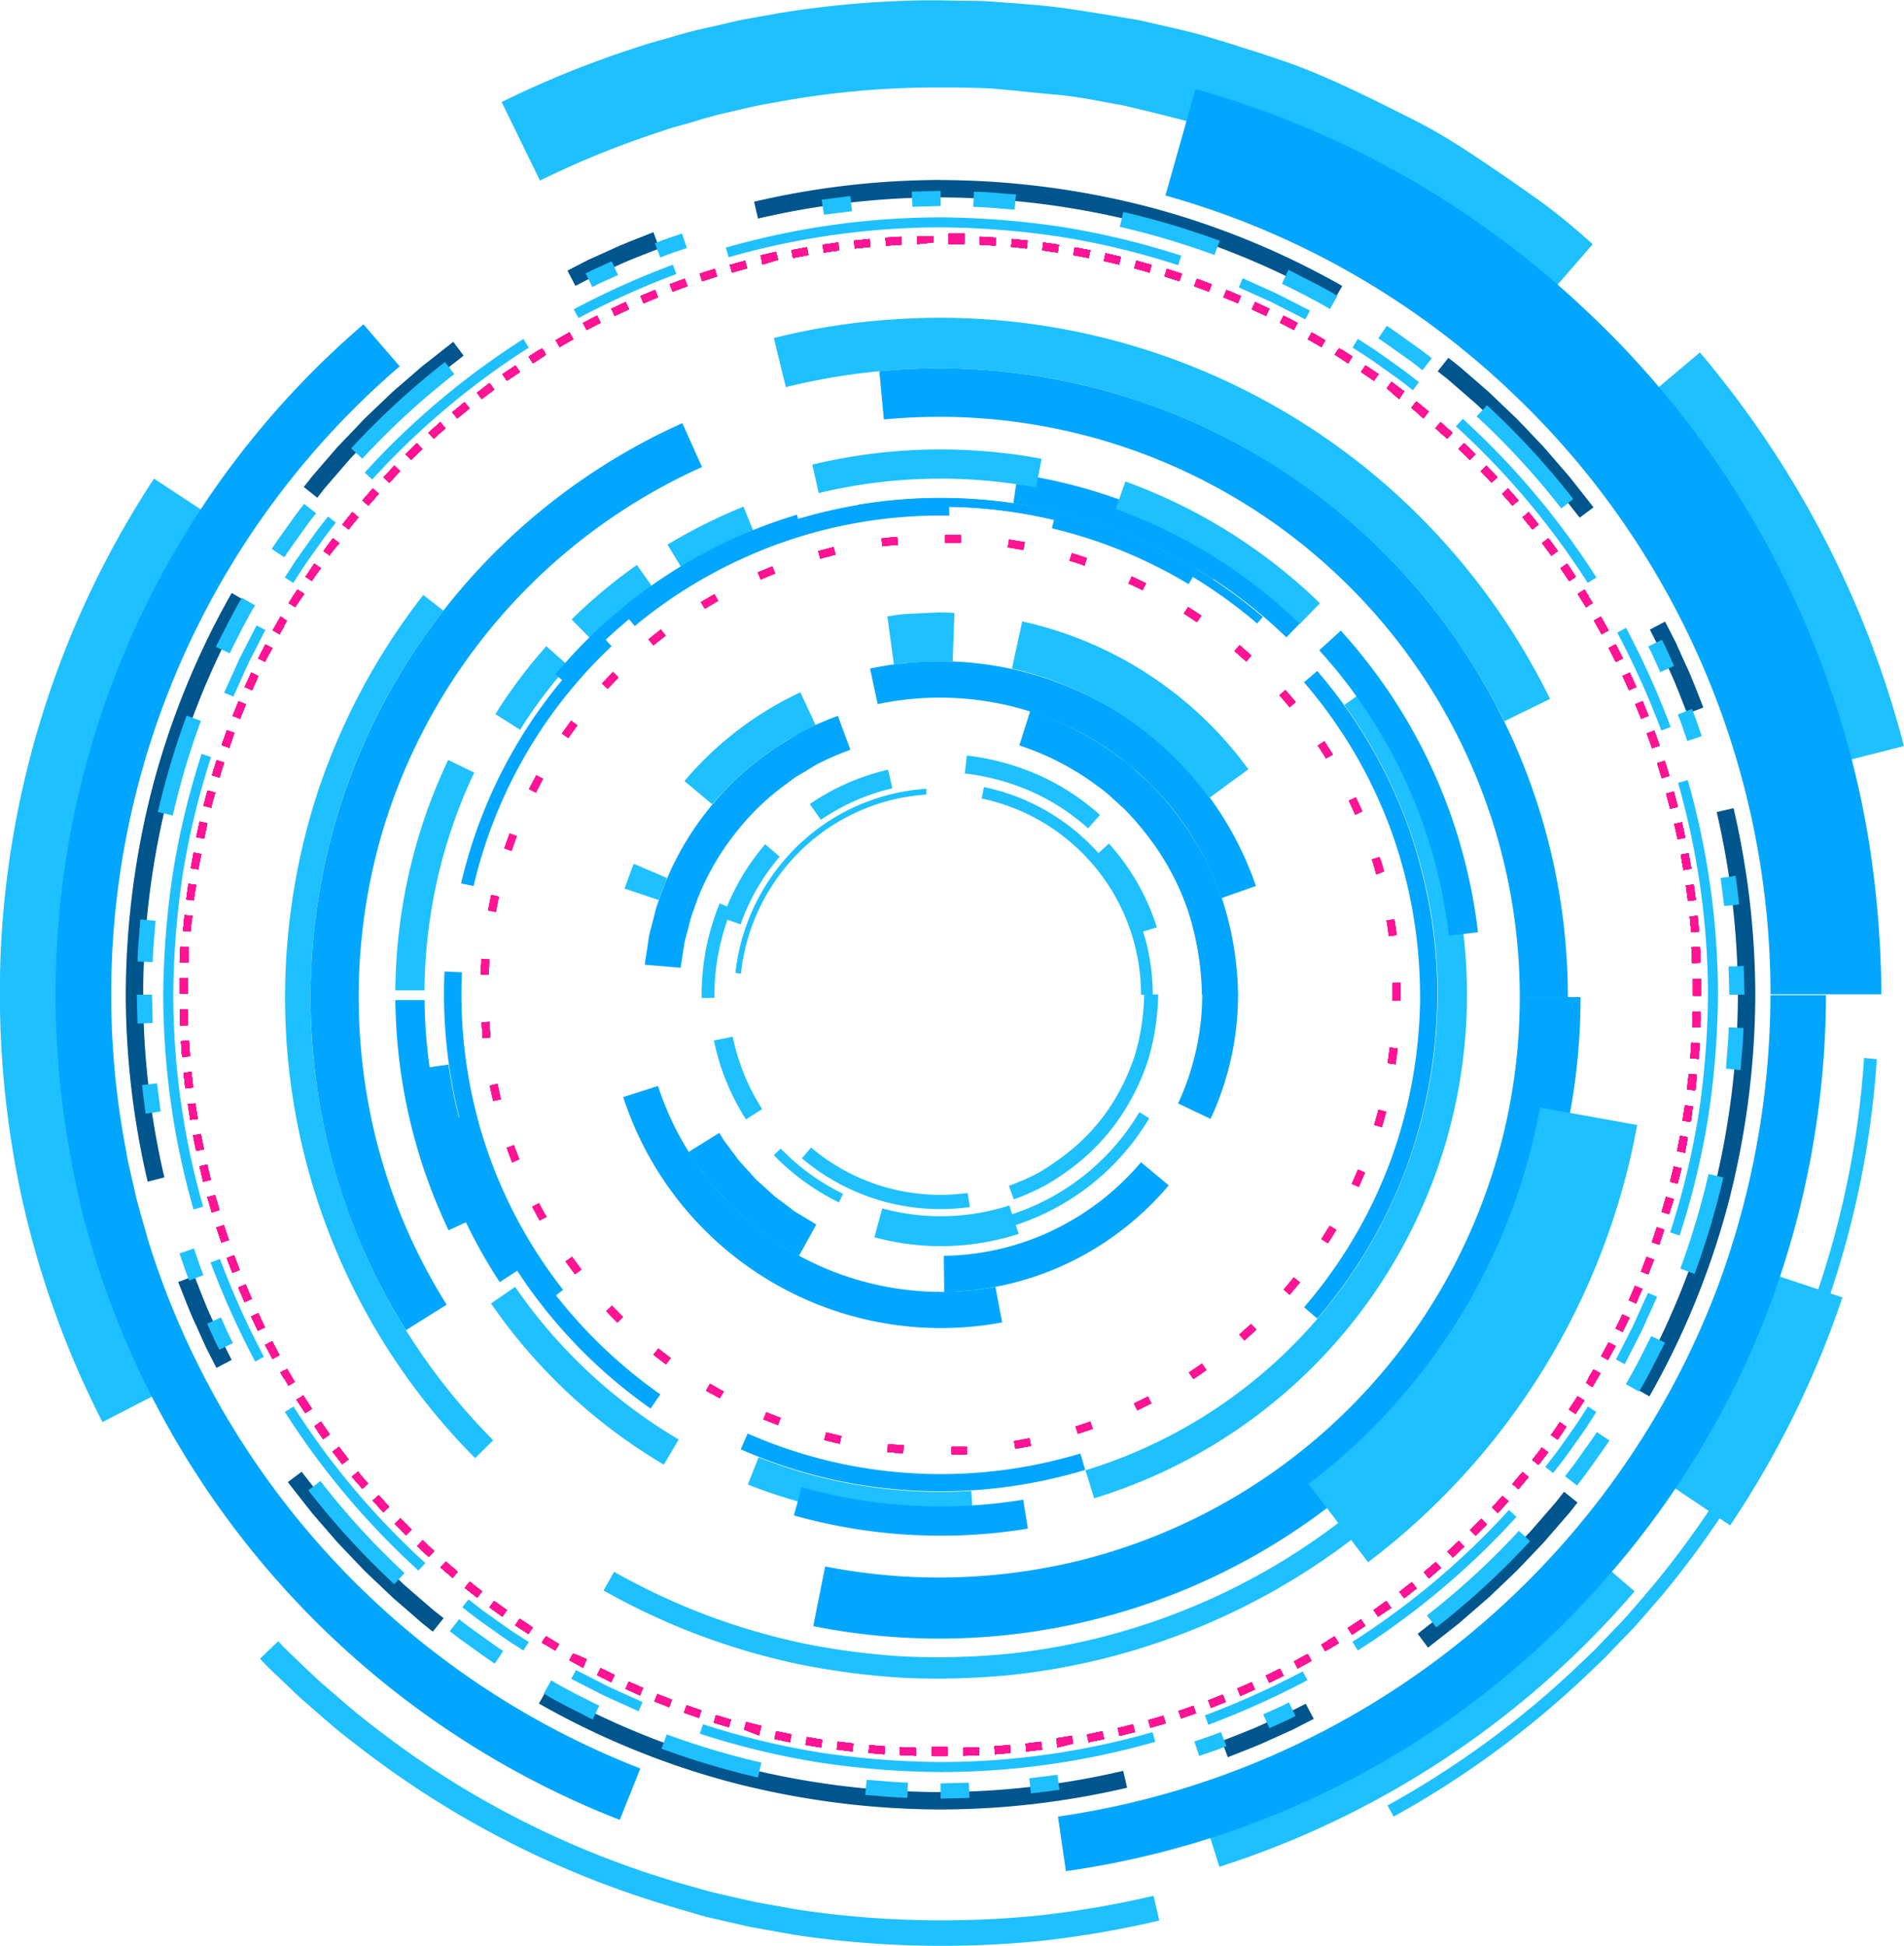 <svg preserveAspectRatio="none" xmlns="http://www.w3.org/2000/svg" xmlns:xlink="http://www.w3.org/1999/xlink" viewBox="0 0 218.93 223.74"><defs><style>.cls-1{fill:none;}.cls-2{isolation:isolate;}.cls-3{mix-blend-mode:screen;}.cls-4{fill:#1ec0ff;}.cls-5{fill:#03a6ff;}.cls-6{fill:#00558d;}.cls-7{clip-path:url(#clip-path);}.cls-8{fill:#ff1493;}.cls-9{clip-path:url(#clip-path-2);}</style><clipPath id="clip-path" transform="translate(-190.54 -88.13)"><path class="cls-1" d="M298.69,290h-1V289h1.8V290h-0.8Zm2.62,0,0-.91,1.8-.07,0,0.91Zm-5.46,0-1.82-.08,0-.91,1.8,0.08Zm9.09-.17-0.06-.91,1.79-.15,0.08,0.9Zm-12.72,0-1.81-.15,0.09-.9,1.79,0.15Zm16.34-.32-0.1-.9,1.79-.22,0.12,0.9Zm-20,0-1.81-.23,0.12-.9,1.79,0.22Zm23.57-.46L312,288l1.78-.29,0.16,0.89Zm-27.18,0-1.79-.3,0.16-.89,1.78,0.3Zm30.76-.6-0.18-.89,1.76-.37,0.2,0.89Zm-34.34,0-1.78-.38,0.2-.89,1.76,0.37Zm37.9-.74-0.21-.88,1.75-.44,0.23,0.88Zm-41.45-.05L276.1,287l0.23-.88,1.74,0.45Zm45-.88-0.25-.87,1.73-.51,0.27,0.87Zm-48.48-.06-1.74-.52,0.27-.87,1.72,0.52Zm52-1-0.29-.86,1.71-.59,0.3,0.85Zm-55.44-.07-1.72-.6,0.31-.85,1.7,0.59Zm58.88-1.16-0.32-.85,1.68-.66,0.34,0.84Zm-62.3-.07-1.69-.67,0.34-.84,1.67,0.66Zm65.69-1.3-0.36-.84,1.65-.73,0.38,0.83Zm-69.05-.07-1.66-.74,0.38-.83,1.64,0.73Zm72.37-1.44-0.39-.82,1.62-.8,0.41,0.81Zm-75.67-.07-1.63-.81,0.41-.81,1.61,0.8Zm78.93-1.58-0.43-.8,1.58-.86,0.44,0.79Zm-82.16-.07-1.59-.87,0.44-.79L258,278.9ZM342.9,278l-0.46-.78,1.55-.93,0.48,0.77Zm-88.51-.06-1.55-.94,0.48-.77,1.54,0.93ZM346,276.08l-0.49-.76,1.51-1,0.51,0.75ZM251.3,276l-1.52-1,0.51-.75,1.5,1ZM349,274l-0.52-.74,1.46-1.05L350.5,273ZM248.29,274l-1.47-1.06,0.54-.73,1.46,1.05ZM352,271.88l-0.55-.72,1.42-1.11,0.57,0.71Zm-106.59-.06-1.43-1.12,0.57-.71,1.41,1.11Zm109.43-2.22-0.58-.7,1.37-1.17,0.6,0.68Zm-112.26-.06-1.38-1.18,0.6-.68,1.37,1.17Zm115-2.34-0.61-.67,1.32-1.23,0.62,0.66Zm-117.74-.06-1.33-1.24,0.63-.66,1.32,1.23Zm120.38-2.45-0.64-.65q0.64-.63,1.27-1.28l0.65,0.63Q360.82,264.07,360.18,264.71Zm-123-.06-1.28-1.29,0.65-.63,1.27,1.28Zm125.55-2.55-0.67-.62,1.21-1.33,0.68,0.61ZM234.62,262l-1.22-1.35,0.68-.6,1.21,1.33Zm130.51-2.65-0.69-.59,1.16-1.38,0.7,0.58Zm-132.93-.06L231,257.92l0.7-.58q0.57,0.7,1.16,1.38Zm135.24-2.74-0.71-.56,1.1-1.42,0.72,0.55Zm-137.55-.07q-0.56-.72-1.11-1.44l0.73-.55q0.54,0.72,1.1,1.43Zm139.74-2.83-0.74-.53q0.53-.73,1-1.47l0.75,0.52Q370.16,252.94,369.63,253.67ZM227.7,253.6q-0.53-.74-1-1.49l0.75-.52q0.51,0.74,1,1.47Zm144-2.91-0.76-.5q0.49-.75,1-1.51l0.77,0.48Q372.2,249.93,371.7,250.69Zm-146.06-.09q-0.5-.76-1-1.53l0.77-.48q0.48,0.76,1,1.52Zm148-3-0.78-.47q0.46-.77.91-1.55l0.79,0.45Q374.1,246.84,373.63,247.62Zm-149.94-.1q-0.47-.78-0.92-1.57l0.79-.45q0.45,0.78.91,1.55Zm151.75-3-0.8-.44q0.43-.79.85-1.58l0.81,0.42Q375.88,243.68,375.44,244.47Zm-153.57-.12q-0.44-.8-0.86-1.61l0.81-.42q0.42,0.8.85,1.59Zm155.24-3.1-0.81-.4q0.4-.8.78-1.62l0.82,0.38Q377.52,240.44,377.12,241.25Zm-156.92-.14q-0.4-.82-0.79-1.64l0.82-.38q0.38,0.82.78,1.63ZM378.66,238l-0.83-.37q0.36-.82.71-1.65l0.84,0.35Q379,237.14,378.66,238Zm-160-.16q-0.37-.83-0.72-1.68l0.84-.35q0.35,0.83.71,1.66Zm161.41-3.18-0.84-.33q0.33-.84.64-1.68l0.85,0.32Q380.4,233.78,380.07,234.63Zm-162.81-.18q-0.33-.85-0.65-1.71l0.85-.31q0.31,0.85.64,1.69Zm164.08-3.23-0.86-.3q0.3-.85.57-1.71l0.86,0.28Q381.63,230.36,381.33,231.22ZM216,231q-0.3-.86-0.58-1.73l0.86-.28q0.28,0.86.57,1.71Zm166.47-3.26-0.87-.26q0.26-.86.5-1.73L383,226Q382.72,226.88,382.45,227.75Zm-167.58-.21q-0.26-.87-0.5-1.75l0.88-.24q0.24,0.87.5,1.73Zm168.56-3.3-0.88-.23q0.22-.87.43-1.75l0.88,0.21Q383.65,223.37,383.43,224.25ZM213.91,224q-0.22-.88-0.43-1.77l0.88-.2q0.2,0.88.42,1.75Zm170.35-3.33-0.89-.19q0.19-.88.35-1.76l0.89,0.17Q384.45,219.82,384.26,220.71Zm-171.17-.21q-0.19-.89-0.35-1.78l0.89-.17q0.17,0.89.35,1.77Zm171.85-3.36L384,217q0.15-.89.28-1.78l0.9,0.13Q385.09,216.23,384.94,217.13Zm-172.52-.21q-0.15-.9-0.28-1.8L213,215q0.13,0.89.28,1.78Zm173-3.39-0.9-.11q0.11-.89.21-1.79l0.9,0.09Q385.58,212.63,385.47,213.53Zm-173.57-.22q-0.11-.9-0.2-1.81l0.9-.09q0.09,0.9.2,1.79Zm173.95-3.4-0.9-.08q0.07-.9.13-1.8L386,208.1Q385.92,209,385.84,209.91Zm-174.32-.22q-0.07-.9-0.13-1.82l0.91-.06q0.06,0.9.13,1.8Zm174.55-3.41-0.91,0q0-.9.06-1.79l0.91,0Q386.11,205.38,386.07,206.28Zm-174.77-.22q0-.91-0.05-1.82l0.91,0q0,0.9.05,1.8Zm174.85-3.42h-0.91v-0.14c0-.61,0-1.21,0-1.81l0.91,0q0,0.91,0,1.82v0.15Zm-174-.22h-0.91q0-.91,0-1.82l0.91,0Q212.14,201.52,212.14,202.43Zm173-3.53q0-.9-0.09-1.8L386,197q0.06,0.91.09,1.82Zm-173-.07-0.91,0q0-.91.09-1.82l0.91,0.06Q212.26,197.93,212.22,198.83ZM385,195.31q-0.07-.9-0.17-1.79l0.9-.09q0.09,0.9.17,1.81Zm-172.51-.07-0.9-.08q0.08-.91.17-1.81l0.9,0.09Q212.52,194.34,212.44,195.24Zm172.14-3.51q-0.11-.9-0.24-1.78l0.9-.13q0.13,0.9.24,1.8Zm-171.77-.07-0.9-.11q0.11-.9.24-1.8l0.9,0.13Q212.93,190.76,212.82,191.66Zm171.25-3.49q-0.15-.89-0.31-1.77l0.89-.17q0.17,0.89.32,1.79Zm-170.73-.07-0.9-.15q0.15-.9.32-1.79l0.89,0.17Q213.49,187.2,213.34,188.09Zm170.06-3.47q-0.18-.88-0.39-1.76l0.88-.2q0.2,0.88.39,1.78ZM214,184.56l-0.89-.19q0.19-.89.39-1.78l0.88,0.21Q214.19,183.67,214,184.56Zm168.58-3.44c-0.15-.58-0.3-1.16-0.46-1.74l0.88-.24q0.24,0.88.47,1.76ZM214.82,181l-0.88-.22q0.23-.88.47-1.76l0.88,0.24Q215,180.18,214.82,181Zm166.8-3.4q-0.26-.86-0.53-1.72l0.86-.28q0.28,0.87.54,1.74Zm-165.84-.07-0.87-.26q0.26-.87.54-1.74l0.86,0.28Q216,176.72,215.78,177.58Zm164.73-3.37q-0.3-.85-0.61-1.7l0.85-.32q0.32,0.86.62,1.72Zm-163.63-.06-0.86-.3q0.3-.86.61-1.71l0.85,0.32Q217.19,173.3,216.89,174.15Zm162.37-3.33q-0.33-.84-0.68-1.67l0.84-.35q0.35,0.84.68,1.69Zm-161.12,0-0.84-.33q0.33-.84.68-1.68l0.84,0.35Q218.47,169.94,218.14,170.78Zm159.73-3.28q-0.37-.83-0.75-1.64l0.82-.38q0.39,0.82.76,1.66Zm-158.35,0-0.83-.37q0.37-.83.75-1.65l0.82,0.39Q219.89,166.65,219.53,167.47Zm156.82-3.25q-0.4-.81-0.82-1.61l0.81-.42q0.42,0.81.83,1.63Zm-155.29,0-0.81-.4q0.4-.81.82-1.62l0.81,0.42Q221.45,163.41,221,164.22Zm1.66-3.19-0.8-.44q0.44-.8.89-1.58l0.79,0.45Q223.14,160.24,222.71,161Zm152,0q-0.43-.79-0.88-1.57l0.79-.45q0.45,0.79.89,1.59Zm-150.18-3.1-0.78-.47q0.47-.78,1-1.55l0.77,0.48Q225,157.15,224.49,157.92Zm148.39,0q-0.47-.77-0.95-1.53l0.77-.49q0.49,0.77,1,1.55Zm-146.47-3-0.76-.5q0.5-.76,1-1.51l0.75,0.52Q226.91,154.13,226.41,154.88Zm144.54,0q-0.5-.75-1-1.49l0.75-.52q0.52,0.75,1,1.51Zm-142.5-2.93-0.74-.53q0.53-.74,1.08-1.46l0.73,0.55Q229,151.19,228.45,151.92Zm140.45,0q-0.53-.73-1.07-1.45l0.72-.55q0.55,0.73,1.08,1.47ZM230.62,149l-0.71-.56,1.14-1.42,0.7,0.58Zm136.12,0q-0.56-.71-1.13-1.4l0.7-.58q0.58,0.7,1.14,1.42ZM232.9,146.26l-0.69-.59,1.2-1.37,0.68,0.6Zm131.55,0-1.19-1.35,0.68-.61q0.61,0.68,1.2,1.37Zm-129.15-2.64-0.66-.62,1.25-1.32,0.65,0.63Zm126.75,0-1.24-1.31,0.65-.63,1.25,1.32ZM237.8,141l-0.64-.64,1.31-1.27,0.63,0.66Zm121.74,0-1.29-1.25,0.63-.66,1.31,1.26Zm-119.13-2.44-0.61-.67,1.36-1.21,0.6,0.68Zm116.52,0-1.34-1.2,0.6-.68,1.36,1.21Zm-113.81-2.33-0.58-.7,1.41-1.15,0.57,0.71Zm111.1,0L352.83,135l0.57-.71,1.41,1.15Zm-108.29-2.22-0.55-.72,1.45-1.1,0.54,0.73Zm105.48,0L350,132.77l0.54-.73,1.45,1.09Zm-102.58-2.11-0.52-.74,1.5-1,0.51,0.75Zm99.69,0-1.48-1,0.51-.75,1.5,1Zm-96.7-2-0.49-.76,1.54-1,0.48,0.77Zm93.72,0-1.52-1,0.48-.77,1.54,1Zm-90.65-1.87-0.46-.78,1.58-.91,0.44,0.79Zm87.59,0-1.56-.89,0.44-.79,1.57,0.9ZM258,126.07l-0.43-.8,1.62-.84,0.41,0.81Zm81.31,0-1.59-.83,0.41-.81,1.61,0.84Zm-3.2-1.62-1.63-.76,0.38-.83,1.64,0.77Zm-74.89,0-0.39-.82,1.65-.77,0.38,0.83ZM332.88,123l-1.66-.69,0.34-.84,1.67,0.7Zm-68.34,0-0.36-.83,1.68-.7,0.34,0.84Zm65-1.34-1.69-.62,0.31-.85,1.71,0.63Zm-61.66,0-0.32-.85,1.71-.63,0.31,0.85Zm58.27-1.2-1.71-.55,0.27-.87,1.73,0.56Zm-54.87,0-0.29-.86,1.74-.56,0.27,0.87Zm51.43-1-1.74-.48,0.23-.88,1.75,0.49Zm-48,0-0.25-.87,1.75-.48,0.23,0.88Zm44.5-.91-1.75-.41,0.2-.89,1.77,0.41Zm-41,0L278,117.5l1.77-.41L280,118Zm37.51-.76-1.77-.33,0.16-.89,1.79,0.34Zm-34,0-0.18-.89,1.79-.34,0.16,0.89Zm30.44-.62-1.78-.26,0.12-.9,1.8,0.26Zm-26.9,0-0.14-.9,1.8-.26,0.12,0.9Zm23.33-.47-1.79-.19,0.09-.9,1.81,0.19Zm-19.76,0-0.1-.9,1.81-.19,0.08,0.9Zm16.18-.33-1.8-.11,0-.91,1.82,0.11Zm-12.59,0-0.07-.91,1.82-.11,0,0.91Zm9-.18-1.8,0V115l1.82,0Zm-5.4,0,0-.91,1.82,0V116Z"/></clipPath><clipPath id="clip-path-2" transform="translate(-190.54 -88.13)"><path class="cls-1" d="M299.94,255.39l0-.91h0.45l0.91,0,0.45,0,0,0.91-0.45,0-0.92,0h-0.45Zm-5.55-.16-0.45,0L293,255.1l-0.45,0,0.1-.9,0.45,0,0.9,0.09,0.45,0Zm12.89-.52-0.15-.89,0.45-.08,0.89-.16,0.45-.09,0.17,0.89-0.45.09-0.91.16Zm-20.19-.58-0.44-.1-0.9-.22-0.44-.11,0.22-.88,0.44,0.11,0.88,0.21,0.44,0.1ZM314.47,253l-0.28-.86,0.43-.14,0.87-.29,0.43-.15,0.29,0.86-0.43.15-0.88.29ZM280,252l-0.42-.16-0.86-.34-0.42-.17,0.34-.84,0.42,0.17,0.84,0.33,0.42,0.16Zm41.31-1.69-0.4-.82,0.41-.2,0.81-.4,0.41-.21,0.41,0.81-0.4.2-0.83.41Zm-48-1.39-0.4-.22-0.8-.45-0.39-.23,0.46-.79,0.39,0.23,0.79,0.45,0.4,0.22Zm54.44-2.24-0.51-.75,0.38-.25,0.75-.51,0.37-.26,0.52,0.75-0.37.26-0.76.52ZM267.12,245l-0.36-.27-0.73-.56-0.36-.28,0.56-.71,0.36,0.28,0.72,0.55,0.36,0.27Zm66.52-2.74-0.61-.68,0.34-.3,0.67-.61,0.33-.31L335,241l-0.33.31-0.68.62Zm-72.11-2.07-0.32-.32-0.65-.66-0.31-.33,0.65-.63,0.31,0.33,0.63,0.65,0.32,0.32ZM338.83,237l-0.69-.59,0.29-.35,0.58-.7,0.29-.35,0.71,0.57-0.29.35-0.59.71Zm-82.17-2.36-0.27-.36-0.55-.74-0.27-.37,0.74-.53,0.27,0.37,0.54,0.73,0.27,0.36Zm86.58-3.56-0.77-.48,0.24-.38,0.48-.77,0.24-.39,0.78,0.47-0.24.39-0.48.78Zm-90.65-2.6-0.22-.4-0.44-.81-0.21-.4,0.8-.42,0.21,0.4,0.43,0.8,0.22,0.4Zm94.19-3.86-0.83-.37,0.19-.41,0.36-.83,0.18-.42,0.83,0.36-0.18.42-0.37.84Zm-97.36-2.81-0.16-.42-0.32-.87-0.15-.43,0.85-.31,0.15,0.43L250.1,221l0.16,0.42Zm100-4.09-0.87-.25,0.13-.44c0.08-.29.17-0.58,0.25-0.87l0.12-.44,0.88,0.24-0.12.44q-0.12.45-.25,0.89Zm-102.17-3-0.1-.44q-0.1-.45-0.2-0.9l-0.09-.44,0.89-.19,0.09,0.44q0.09,0.44.19,0.89l0.1,0.44ZM351,210.5l-0.9-.13,0.06-.45q0.07-.45.12-0.9l0.06-.45,0.9,0.11-0.06.45c0,0.31-.08.61-0.12,0.92Zm-105-3,0-.45q0-.46-0.07-0.92l0-.45,0.91-.06,0,0.45q0,0.45.07,0.9l0,0.45Zm105.58-4.31h-0.91V202.5c0-.3,0-0.6,0-0.9v-0.45l0.91,0v0.45q0,0.46,0,.92v0.65Zm-104.85-3-0.91,0,0-.45q0-.46.06-0.92l0-.45,0.91,0.06,0,0.45q0,0.45-.06.91Zm103.5-4.42-0.06-.45c0-.3-0.09-0.6-0.13-0.9l-0.07-.45,0.9-.14,0.07,0.45q0.07,0.46.13,0.91l0.06,0.45Zm-102.68-2.78-0.89-.17,0.09-.45q0.09-.45.18-0.9l0.09-.44,0.89,0.19-0.09.44q-0.09.44-.18,0.89Zm101.24-4.32-0.12-.44-0.26-.87-0.13-.43,0.87-.26L349.3,187c0.09,0.29.18,0.59,0.26,0.88l0.13,0.44Zm-99.42-2.69-0.86-.3,0.15-.43,0.31-.87,0.16-.43,0.85,0.31-0.16.43-0.31.86Zm97-4.15-0.18-.41-0.38-.83-0.19-.41,0.82-.38,0.19,0.41L347,181l0.18,0.42Zm-94.21-2.55-0.81-.42,0.21-.4,0.43-.81,0.21-.4,0.8,0.43-0.21.4-0.42.8ZM343,175.34L342.8,175l-0.49-.77-0.25-.38,0.76-.49,0.25,0.38,0.5,0.78,0.24,0.38ZM255.88,173l-0.74-.52,0.26-.37,0.54-.75,0.27-.37,0.73,0.54-0.27.37-0.53.74Zm82.95-3.55-0.29-.35-0.59-.69-0.3-.34,0.69-.6,0.3,0.34,0.6,0.7,0.29,0.35Zm-78.42-2.11-0.66-.62,0.31-.33,0.64-.67,0.32-.33,0.65,0.63-0.32.33-0.63.66Zm73.43-3.15-0.34-.3-0.68-.6-0.34-.3,0.59-.69,0.34,0.3,0.69,0.61,0.34,0.3Zm-68.17-1.84-0.57-.71,0.35-.29,0.72-.57,0.36-.28,0.56,0.72-0.36.28-0.71.56Zm62.5-2.68-0.38-.25-0.75-.5-0.38-.25,0.49-.76,0.38,0.25,0.77,0.51,0.38,0.25Zm-56.59-1.53-0.47-.78,0.39-.23,0.8-.47,0.39-.23,0.45,0.79-0.39.23-0.78.46ZM321.93,156l-0.41-.2-0.82-.39-0.41-.19,0.38-.82,0.41,0.19,0.83,0.4,0.41,0.2ZM278,154.78l-0.35-.84,0.42-.18,0.86-.35,0.42-.17,0.34,0.84-0.42.17-0.84.35Zm37.23-1.59L314.8,153l-0.86-.27-0.43-.13,0.27-.87,0.43,0.13,0.88,0.28,0.43,0.14Zm-30.38-.82-0.23-.88,0.44-.12,0.89-.23,0.44-.11,0.22,0.88-0.44.11-0.88.23Zm23.36-1-0.45-.08-0.89-.15-0.45-.07,0.14-.9,0.45,0.07,0.91,0.15,0.45,0.08ZM292,150.94l-0.11-.9,0.45-.05,0.92-.1,0.45,0,0.09,0.9-0.45,0-0.9.1Zm9.05-.38-0.45,0-0.91,0H299.2l0-.91h0.45l0.92,0,0.45,0Z"/></clipPath></defs><title>circle45</title><g class="cls-2"><g id="Layer_4" data-name="Layer 4"><g class="cls-3"><path class="cls-4" d="M386,128.65a114.62,114.62,0,0,1,23.46,45.26L397.29,177a102,102,0,0,0-20.88-40.27Z" transform="translate(-190.54 -88.13)"/><path class="cls-4" d="M248.22,99.86a115.85,115.85,0,0,1,15.53-6.28c1.32-.47,2.68-0.79,4-1.19s2.69-.77,4.05-1.06,2.72-.64,4.09-0.93l4.13-.74a112.84,112.84,0,0,1,16.67-1.49l2.09,0,2.09,0.05c1.39,0,2.79,0,4.18.13,2.78,0.21,5.57.38,8.34,0.79s5.52,0.86,8.27,1.34c2.72,0.64,5.46,1.19,8.14,2s5.34,1.65,8,2.55,5.23,2,7.76,3.18,5,2.42,7.52,3.69,4.88,2.73,7.2,4.28,4.62,3.13,6.9,4.75,4.42,3.41,6.5,5.28l-6.55,7.53c-1.89-1.71-3.93-3.24-5.93-4.83s-4.12-3-6.3-4.33-4.36-2.63-6.57-3.91-4.52-2.36-6.87-3.37-4.7-2-7.07-2.9-4.82-1.68-7.29-2.32-4.94-1.25-7.42-1.83c-2.51-.43-5-1-7.55-1.22s-5.07-.52-7.61-0.72c-1.27-.08-2.55-0.08-3.82-0.12l-1.91,0-1.91,0a102.86,102.86,0,0,0-15.22,1.36l-3.76.67c-1.25.26-2.49,0.57-3.73,0.85s-2.47.61-3.7,1-2.47.65-3.67,1.09a105.88,105.88,0,0,0-14.17,5.73Z" transform="translate(-190.54 -88.13)"/><path class="cls-4" d="M202.32,251.64a107.5,107.5,0,0,1-9.48-26.75,111.36,111.36,0,0,1-2.17-28.29,107.87,107.87,0,0,1,17.58-53.44l6.61,4.35A99.94,99.94,0,0,0,198.58,197a103.45,103.45,0,0,0,2,26.23A99.58,99.58,0,0,0,209.37,248Z" transform="translate(-190.54 -88.13)"/><path class="cls-4" d="M402.39,237.3a109.57,109.57,0,0,1-12.91,26.22l-7.56-5.09a100.46,100.46,0,0,0,11.82-24Z" transform="translate(-190.54 -88.13)"/><path class="cls-4" d="M330.75,302.77a105.18,105.18,0,0,0,47.74-31.67l-3.06-2.64a101.14,101.14,0,0,1-45.9,30.45Z" transform="translate(-190.54 -88.13)"/><path class="cls-5" d="M328,98.37a107.42,107.42,0,0,1,45.25,25.78,106.27,106.27,0,0,1,11.68,13A107.74,107.74,0,0,1,401.24,168a104.64,104.64,0,0,1,4.21,17,116.52,116.52,0,0,1,1.42,17.45H394.12a95.45,95.45,0,0,0-19.36-57.6,93.51,93.51,0,0,0-10.31-11.51,94.66,94.66,0,0,0-39.9-22.73Z" transform="translate(-190.54 -88.13)"/><path class="cls-5" d="M261.8,297.38a102.22,102.22,0,0,1-60.42-64.9c-0.57-2.11-1.26-4.18-1.7-6.33L199,223l-0.58-3.23a101.54,101.54,0,0,1,33.91-94.35l4.17,4.83a95.17,95.17,0,0,0-31.78,88.45l0.54,3,0.69,3c0.41,2,1.06,3.95,1.59,5.93a95.59,95.59,0,0,0,56.63,60.84Z" transform="translate(-190.54 -88.13)"/><path class="cls-4" d="M323.84,308.95A112.31,112.31,0,0,1,310,311.31a114.49,114.49,0,0,1-14.06.51,113,113,0,0,1-14-1.22l-3.47-.62-1.73-.31-1.72-.39-3.43-.79-3.39-1a108.87,108.87,0,0,1-25.75-11.23,110.07,110.07,0,0,1-11.56-8c-1.88-1.41-3.6-3-5.39-4.53-0.88-.78-1.71-1.61-2.56-2.41s-1.71-1.61-2.5-2.48l2.09-2c0.77,0.84,1.61,1.62,2.44,2.41s1.64,1.59,2.49,2.35c1.74,1.48,3.42,3,5.24,4.41a107.14,107.14,0,0,0,11.25,7.81A106,106,0,0,0,269,304.73l3.3,0.93,3.34,0.77,1.67,0.38,1.69,0.3,3.37,0.6A110.06,110.06,0,0,0,296,308.89a111.59,111.59,0,0,0,13.68-.49,109.39,109.39,0,0,0,13.5-2.3Z" transform="translate(-190.54 -88.13)"/><path class="cls-5" d="M400.5,202.5a103.25,103.25,0,0,1-6.41,35.6,101.39,101.39,0,0,1-18.5,31.08,101.29,101.29,0,0,1-62.49,34.09L312.19,297a95.67,95.67,0,0,0,75.92-61.08,96.87,96.87,0,0,0,6-33.37h6.38Z" transform="translate(-190.54 -88.13)"/><path class="cls-4" d="M406.34,209.92a106.17,106.17,0,0,1-5.14,26.37l-1.08,3.19-1.23,3.14c-0.78,2.11-1.78,4.12-2.68,6.18a108,108,0,0,1-6.54,11.76,109.59,109.59,0,0,1-7.92,10.88c-1.49,1.68-2.89,3.44-4.48,5l-2.33,2.43-2.44,2.32A108.09,108.09,0,0,1,350.79,297l-0.71-1.28a106.63,106.63,0,0,0,21.42-15.6l2.4-2.29,2.3-2.4c1.56-1.57,2.95-3.3,4.42-5a108.11,108.11,0,0,0,7.81-10.73,106.53,106.53,0,0,0,6.46-11.6c0.89-2,1.88-4,2.65-6.09l1.21-3.09,1.06-3.15a104.71,104.71,0,0,0,5.07-26Z" transform="translate(-190.54 -88.13)"/></g><g class="cls-3"><path class="cls-5" d="M291.65,130.81a72.29,72.29,0,0,1,79.17,72h-5.53a66.49,66.49,0,0,0-5.71-27,66.74,66.74,0,0,0-67.41-39.45Z" transform="translate(-190.54 -88.13)"/><path class="cls-5" d="M237.22,241.07a71.42,71.42,0,0,1-10.35-28.83,73,73,0,0,1,2.5-30.55A72.51,72.51,0,0,1,269,136.78l2.26,5.05a67,67,0,0,0-36.61,41.47,67.5,67.5,0,0,0-2.3,28.22,65.88,65.88,0,0,0,9.55,26.62Z" transform="translate(-190.54 -88.13)"/><path class="cls-4" d="M279.52,127a76,76,0,0,1,13.13-2.1A78,78,0,0,1,353.27,147a78.87,78.87,0,0,1,15.5,21.49l-5.26,2.57A72.59,72.59,0,0,0,329,137.23a71.83,71.83,0,0,0-23.65-6.42,73.39,73.39,0,0,0-24.45,1.83Z" transform="translate(-190.54 -88.13)"/><path class="cls-4" d="M245.17,255.78a75.14,75.14,0,0,1-21.72-48.5,76.35,76.35,0,0,1,3.22-26.82,75.49,75.49,0,0,1,12.54-23.92l2.31,1.8a72.57,72.57,0,0,0-12.05,23,73.42,73.42,0,0,0-3.09,25.78,72.22,72.22,0,0,0,20.87,46.61Z" transform="translate(-190.54 -88.13)"/><path class="cls-5" d="M372.28,202.77a73.76,73.76,0,0,1-88.23,72.33l1.37-6.86a67.94,67.94,0,0,0,29.28-.69,66.74,66.74,0,0,0,50.59-64.78h7Z" transform="translate(-190.54 -88.13)"/><path class="cls-4" d="M367.62,215.47A70.14,70.14,0,0,1,341,258.75l6.85,9a81.46,81.46,0,0,0,30.94-50.27Z" transform="translate(-190.54 -88.13)"/><path class="cls-4" d="M261.15,268.85a75.86,75.86,0,0,0,21.93,8.27,83.47,83.47,0,0,0,11.66,1.48,84.48,84.48,0,0,0,11.74-.32,75.86,75.86,0,0,0,42.36-18.67l1.63,1.83a78.32,78.32,0,0,1-43.74,19.28,86.9,86.9,0,0,1-12.12.33,85.9,85.9,0,0,1-12-1.53A78.31,78.31,0,0,1,259.94,271Z" transform="translate(-190.54 -88.13)"/></g><g class="cls-3"><path class="cls-6" d="M389.87,181.05a95.26,95.26,0,0,1,2.5,21.45h-2a93.27,93.27,0,0,0-2.44-21Z" transform="translate(-190.54 -88.13)"/><path class="cls-6" d="M382,159.6l1.23,2.41,1.11,2.47c0.78,1.63,1.39,3.33,2.06,5l-1.86.7c-0.66-1.64-1.25-3.3-2-4.89l-1.09-2.41-1.2-2.36Z" transform="translate(-190.54 -88.13)"/><polygon class="cls-6" points="166.54 41.14 167.72 42.07 168.86 43.05 171.13 45.02 173.3 47.09 174.39 48.13 175.43 49.21 177.5 51.39 179.46 53.66 180.44 54.79 181.37 55.97 183.23 58.33 181.64 59.52 179.82 57.21 178.91 56.05 177.95 54.94 176.03 52.72 174 50.59 172.99 49.53 171.92 48.52 169.79 46.49 167.57 44.56 166.46 43.6 165.31 42.7 166.54 41.14"/><path class="cls-6" d="M298.69,108.83a96.56,96.56,0,0,1,23.89,3.08,93.17,93.17,0,0,1,22.3,9.1l-1,1.73a91.19,91.19,0,0,0-21.82-8.91,94.57,94.57,0,0,0-23.38-3v-2Z" transform="translate(-190.54 -88.13)"/><path class="cls-6" d="M277.25,111.32a95.26,95.26,0,0,1,21.45-2.5v2a93.27,93.27,0,0,0-21,2.44Z" transform="translate(-190.54 -88.13)"/><path class="cls-6" d="M255.79,119.24L258.2,118l2.47-1.11c1.63-.78,3.33-1.39,5-2.06l0.7,1.86c-1.64.66-3.3,1.25-4.89,2l-2.41,1.09L256.7,121Z" transform="translate(-190.54 -88.13)"/><polygon class="cls-6" points="34.93 55.99 35.86 54.81 36.84 53.67 38.8 51.4 40.88 49.23 41.91 48.14 43 47.1 45.17 45.03 47.44 43.07 48.58 42.08 49.76 41.16 52.12 39.3 53.31 40.89 50.99 42.71 49.84 43.62 48.73 44.58 46.51 46.5 44.38 48.53 43.31 49.54 42.3 50.61 40.27 52.74 38.35 54.96 37.39 56.07 36.48 57.23 34.93 55.99"/><path class="cls-6" d="M205,202.5a96.55,96.55,0,0,1,3.08-23.89,93.17,93.17,0,0,1,9.1-22.3l1.73,1A91.19,91.19,0,0,0,210,179.12a94.57,94.57,0,0,0-3,23.38h-2Z" transform="translate(-190.54 -88.13)"/><path class="cls-6" d="M207.52,224A95.26,95.26,0,0,1,205,202.5h2a93.27,93.27,0,0,0,2.44,21Z" transform="translate(-190.54 -88.13)"/><path class="cls-6" d="M215.43,245.41L214.2,243l-1.11-2.47c-0.78-1.63-1.39-3.33-2.06-5l1.86-.7c0.66,1.64,1.25,3.3,2,4.89l1.09,2.41,1.2,2.36Z" transform="translate(-190.54 -88.13)"/><polygon class="cls-6" points="49.77 187.6 48.59 186.67 47.46 185.69 45.19 183.72 43.01 181.65 41.93 180.62 40.89 179.53 38.82 177.36 36.85 175.09 35.87 173.95 34.94 172.77 33.09 170.41 34.68 169.22 36.49 171.53 37.4 172.69 38.36 173.8 40.29 176.02 42.31 178.15 43.33 179.21 44.39 180.23 46.52 182.26 48.74 184.18 49.85 185.14 51.01 186.05 49.77 187.6"/><path class="cls-6" d="M298.69,296.18a96.55,96.55,0,0,1-23.89-3.08,93.17,93.17,0,0,1-22.3-9.1l1-1.73a91.19,91.19,0,0,0,21.82,8.91,94.57,94.57,0,0,0,23.38,3v2Z" transform="translate(-190.54 -88.13)"/><path class="cls-6" d="M320.14,293.68a95.26,95.26,0,0,1-21.45,2.5v-2a93.27,93.27,0,0,0,21-2.44Z" transform="translate(-190.54 -88.13)"/><path class="cls-6" d="M341.6,285.76L339.19,287l-2.47,1.11c-1.63.78-3.33,1.39-5,2.06l-0.7-1.86c1.64-.66,3.3-1.25,4.89-2l2.41-1.09,2.36-1.2Z" transform="translate(-190.54 -88.13)"/><polygon class="cls-6" points="181.39 172.76 180.46 173.94 179.48 175.07 177.51 177.34 175.44 179.52 174.4 180.6 173.32 181.64 171.14 183.71 168.87 185.68 167.74 186.66 166.56 187.59 164.2 189.44 163.01 187.85 165.32 186.04 166.48 185.13 167.59 184.17 169.81 182.24 171.94 180.22 173 179.2 174.01 178.14 176.04 176.01 177.97 173.79 178.93 172.68 179.84 171.52 181.39 172.76"/><path class="cls-6" d="M392.37,202.5a96.55,96.55,0,0,1-3.08,23.89,93.17,93.17,0,0,1-9.1,22.3l-1.73-1a91.19,91.19,0,0,0,8.91-21.82,94.57,94.57,0,0,0,3-23.38h2Z" transform="translate(-190.54 -88.13)"/></g><g class="cls-3"><path class="cls-4" d="M384.6,177.82a90.33,90.33,0,0,1,3.48,24.69h-1.15a89.18,89.18,0,0,0-3.44-24.37Z" transform="translate(-190.54 -88.13)"/><path class="cls-4" d="M377.51,160.32a97.06,97.06,0,0,1,5.13,11.4l-1.08.4a95.9,95.9,0,0,0-5.06-11.25Z" transform="translate(-190.54 -88.13)"/><path class="cls-4" d="M358.74,136.29a90.49,90.49,0,0,1,15.36,18.24l-1,.62a89.34,89.34,0,0,0-15.16-18Z" transform="translate(-190.54 -88.13)"/><path class="cls-4" d="M346.67,127.1l1.81,1.16c0.6,0.4,1.17.83,1.76,1.24l1.75,1.25c0.58,0.43,1.13.88,1.7,1.32L353,133c-0.56-.43-1.11-0.88-1.68-1.3l-1.73-1.23c-0.58-.41-1.15-0.83-1.74-1.22l-1.79-1.15Z" transform="translate(-190.54 -88.13)"/><polygon class="cls-4" points="142.88 31.99 146.8 33.76 150.63 35.71 150.09 36.72 146.31 34.79 142.44 33.05 142.88 31.99"/><path class="cls-4" d="M298.69,113.12a98.62,98.62,0,0,1,14,1.11,91,91,0,0,1,13.68,3.3l-0.36,1.09a89.86,89.86,0,0,0-13.51-3.26,97.46,97.46,0,0,0-13.86-1.09v-1.15Z" transform="translate(-190.54 -88.13)"/><polygon class="cls-4" points="200.5 111.06 200.59 114.37 198.84 114.37 198.76 111.12 200.5 111.06"/><polygon class="cls-4" points="199.57 100.7 199.99 103.99 198.25 104.18 197.84 100.95 199.57 100.7"/><path class="cls-4" d="M385.09,169.65c0.43,1,.76,2.08,1.12,3.12l-1.66.56c-0.35-1-.68-2.06-1.09-3.06Z" transform="translate(-190.54 -88.13)"/><path class="cls-4" d="M381.63,161.69c0.53,1,.93,2,1.4,3l-1.59.72c-0.46-1-.86-2-1.38-2.95Z" transform="translate(-190.54 -88.13)"/><path class="cls-4" d="M361.52,134.73a89.71,89.71,0,0,1,9.92,10.78l-1.38,1.08A88,88,0,0,0,360.33,136Z" transform="translate(-190.54 -88.13)"/><path class="cls-4" d="M350,125.59c0.89,0.58,1.74,1.22,2.61,1.83s1.73,1.23,2.56,1.9l-1.07,1.38c-0.81-.66-1.65-1.27-2.51-1.87s-1.69-1.23-2.56-1.79Z" transform="translate(-190.54 -88.13)"/><path class="cls-4" d="M338.69,119.15c1.88,1,3.81,1.88,5.63,3l-0.86,1.52c-1.78-1.08-3.68-2-5.52-2.92Z" transform="translate(-190.54 -88.13)"/><path class="cls-4" d="M319.7,112.5a92.86,92.86,0,0,1,11.09,3.31l-0.61,1.64a91.11,91.11,0,0,0-10.88-3.24Z" transform="translate(-190.54 -88.13)"/><path class="cls-4" d="M302.52,110.17c1.62,0,3.23.22,4.84,0.32l-0.16,1.74c-1.58-.1-3.16-0.29-4.75-0.31Z" transform="translate(-190.54 -88.13)"/><path class="cls-4" d="M274,116.6a90.33,90.33,0,0,1,24.69-3.48v1.15a89.17,89.17,0,0,0-24.37,3.44Z" transform="translate(-190.54 -88.13)"/><path class="cls-4" d="M256.51,123.69a97.06,97.06,0,0,1,11.4-5.13l0.4,1.08a95.91,95.91,0,0,0-11.25,5.06Z" transform="translate(-190.54 -88.13)"/><path class="cls-4" d="M232.48,142.46a90.49,90.49,0,0,1,18.24-15.36l0.62,1a89.34,89.34,0,0,0-18,15.16Z" transform="translate(-190.54 -88.13)"/><path class="cls-4" d="M223.29,154.53l1.16-1.81c0.4-.6.83-1.17,1.24-1.76l1.25-1.75c0.43-.58.88-1.13,1.32-1.7l0.9,0.71c-0.43.56-.88,1.11-1.3,1.68l-1.23,1.73c-0.41.58-.83,1.15-1.22,1.74l-1.15,1.79Z" transform="translate(-190.54 -88.13)"/><polygon class="cls-4" points="25.77 79.65 27.54 75.73 29.5 71.9 30.51 72.44 28.58 76.22 26.83 80.09 25.77 79.65"/><path class="cls-4" d="M209.31,202.5a98.62,98.62,0,0,1,1.11-14,91,91,0,0,1,3.3-13.69l1.09,0.36a89.84,89.84,0,0,0-3.26,13.51,97.48,97.48,0,0,0-1.09,13.86h-1.15Z" transform="translate(-190.54 -88.13)"/><polygon class="cls-4" points="104.84 22.03 108.16 21.94 108.16 23.69 104.91 23.77 104.84 22.03"/><polygon class="cls-4" points="94.48 22.96 97.77 22.54 97.97 24.28 94.74 24.69 94.48 22.96"/><path class="cls-4" d="M265.84,116.1c1-.43,2.08-0.76,3.12-1.12l0.56,1.66c-1,.35-2.06.68-3.06,1.09Z" transform="translate(-190.54 -88.13)"/><path class="cls-4" d="M257.88,119.57c1-.53,2-0.93,3-1.4l0.72,1.59c-1,.46-2,0.86-2.95,1.38Z" transform="translate(-190.54 -88.13)"/><path class="cls-4" d="M230.92,139.68a89.72,89.72,0,0,1,10.78-9.92l1.08,1.38a88,88,0,0,0-10.58,9.73Z" transform="translate(-190.54 -88.13)"/><path class="cls-4" d="M221.78,151.24c0.58-.89,1.22-1.74,1.83-2.61s1.23-1.73,1.9-2.56l1.38,1.07c-0.66.81-1.27,1.65-1.87,2.51s-1.23,1.69-1.79,2.56Z" transform="translate(-190.54 -88.13)"/><path class="cls-4" d="M215.35,162.5c1-1.88,1.88-3.81,3-5.63l1.52,0.86c-1.08,1.78-2,3.68-2.92,5.52Z" transform="translate(-190.54 -88.13)"/><path class="cls-4" d="M208.69,181.49A92.84,92.84,0,0,1,212,170.41l1.64,0.61a91.1,91.1,0,0,0-3.24,10.88Z" transform="translate(-190.54 -88.13)"/><path class="cls-4" d="M206.36,198.68c0-1.62.22-3.23,0.32-4.84l1.74,0.16c-0.1,1.58-.29,3.16-0.32,4.75Z" transform="translate(-190.54 -88.13)"/><path class="cls-4" d="M212.79,227.19a90.32,90.32,0,0,1-3.48-24.69h1.15a89.18,89.18,0,0,0,3.44,24.37Z" transform="translate(-190.54 -88.13)"/><path class="cls-4" d="M219.88,244.68a97.06,97.06,0,0,1-5.13-11.4l1.08-.4a95.92,95.92,0,0,0,5.06,11.25Z" transform="translate(-190.54 -88.13)"/><path class="cls-4" d="M238.65,268.71a90.49,90.49,0,0,1-15.36-18.24l1-.62a89.34,89.34,0,0,0,15.16,18Z" transform="translate(-190.54 -88.13)"/><path class="cls-4" d="M250.72,277.9l-1.81-1.16c-0.6-.4-1.17-0.83-1.76-1.24l-1.75-1.25c-0.58-.43-1.13-0.88-1.7-1.32l0.71-.9c0.56,0.43,1.11.88,1.68,1.3l1.73,1.23c0.58,0.41,1.15.83,1.74,1.22l1.79,1.15Z" transform="translate(-190.54 -88.13)"/><polygon class="cls-4" points="73.43 196.76 69.51 194.99 65.68 193.03 66.23 192.02 70.01 193.95 73.88 195.7 73.43 196.76"/><path class="cls-4" d="M298.69,291.88a98.62,98.62,0,0,1-14-1.11,91,91,0,0,1-13.68-3.3l0.36-1.09a89.85,89.85,0,0,0,13.51,3.26,97.49,97.49,0,0,0,13.86,1.09v1.15Z" transform="translate(-190.54 -88.13)"/><polygon class="cls-4" points="15.81 117.69 15.73 114.37 17.48 114.37 17.56 117.62 15.81 117.69"/><polygon class="cls-4" points="16.74 128.05 16.32 124.76 18.06 124.56 18.47 127.79 16.74 128.05"/><path class="cls-4" d="M212.3,235.36c-0.43-1-.76-2.08-1.12-3.12l1.66-.56c0.35,1,.68,2.06,1.09,3.06Z" transform="translate(-190.54 -88.13)"/><path class="cls-4" d="M215.76,243.32c-0.53-1-.93-2-1.4-3l1.59-.72c0.46,1,.86,2,1.38,2.95Z" transform="translate(-190.54 -88.13)"/><path class="cls-4" d="M235.87,270.27A89.72,89.72,0,0,1,226,259.49l1.38-1.08A88,88,0,0,0,237.06,269Z" transform="translate(-190.54 -88.13)"/><path class="cls-4" d="M247.43,279.41c-0.89-.58-1.74-1.22-2.61-1.83s-1.73-1.23-2.56-1.9l1.07-1.38c0.81,0.66,1.65,1.27,2.51,1.87s1.69,1.23,2.56,1.79Z" transform="translate(-190.54 -88.13)"/><path class="cls-4" d="M258.69,285.85c-1.88-1-3.81-1.88-5.63-3l0.86-1.52c1.78,1.08,3.68,2,5.52,2.92Z" transform="translate(-190.54 -88.13)"/><path class="cls-4" d="M277.69,292.5a92.85,92.85,0,0,1-11.09-3.31l0.61-1.64a91.1,91.1,0,0,0,10.88,3.24Z" transform="translate(-190.54 -88.13)"/><path class="cls-4" d="M294.87,294.83c-1.62,0-3.23-.22-4.84-0.32l0.16-1.74c1.58,0.1,3.16.29,4.75,0.32Z" transform="translate(-190.54 -88.13)"/><path class="cls-4" d="M323.38,288.4a90.33,90.33,0,0,1-24.69,3.48v-1.15a89.17,89.17,0,0,0,24.37-3.44Z" transform="translate(-190.54 -88.13)"/><path class="cls-4" d="M340.88,281.31a97.06,97.06,0,0,1-11.4,5.13l-0.4-1.08a95.93,95.93,0,0,0,11.25-5.06Z" transform="translate(-190.54 -88.13)"/><path class="cls-4" d="M364.91,262.54a90.49,90.49,0,0,1-18.24,15.36l-0.62-1a89.34,89.34,0,0,0,18-15.16Z" transform="translate(-190.54 -88.13)"/><path class="cls-4" d="M374.09,250.48l-1.16,1.81c-0.4.6-.83,1.17-1.24,1.76l-1.25,1.75c-0.43.58-.88,1.13-1.32,1.7l-0.9-.71c0.43-.56.88-1.11,1.3-1.68l1.23-1.73c0.41-.58.83-1.15,1.22-1.74l1.15-1.79Z" transform="translate(-190.54 -88.13)"/><polygon class="cls-4" points="190.54 149.1 188.77 153.02 186.82 156.85 185.81 156.3 187.74 152.52 189.49 148.65 190.54 149.1"/><path class="cls-4" d="M388.08,202.5a98.62,98.62,0,0,1-1.11,14,91,91,0,0,1-3.3,13.69l-1.09-.36a89.86,89.86,0,0,0,3.26-13.51,97.46,97.46,0,0,0,1.09-13.86h1.15Z" transform="translate(-190.54 -88.13)"/><polygon class="cls-4" points="111.47 206.72 108.16 206.8 108.16 205.05 111.41 204.97 111.47 206.72"/><polygon class="cls-4" points="121.83 205.79 118.54 206.21 118.35 204.47 121.58 204.06 121.83 205.79"/><path class="cls-4" d="M331.55,288.9c-1,.43-2.08.76-3.12,1.12l-0.56-1.66c1-.35,2.06-0.68,3.06-1.09Z" transform="translate(-190.54 -88.13)"/><path class="cls-4" d="M339.51,285.43c-1,.53-2,0.93-3,1.4l-0.72-1.59c1-.46,2-0.86,2.95-1.38Z" transform="translate(-190.54 -88.13)"/><path class="cls-4" d="M366.47,265.33a89.71,89.71,0,0,1-10.78,9.92l-1.08-1.38a88,88,0,0,0,10.58-9.73Z" transform="translate(-190.54 -88.13)"/><path class="cls-4" d="M375.6,253.76c-0.58.89-1.22,1.74-1.83,2.61s-1.23,1.73-1.9,2.56l-1.38-1.07c0.66-.81,1.27-1.65,1.87-2.51s1.23-1.69,1.79-2.56Z" transform="translate(-190.54 -88.13)"/><path class="cls-4" d="M382,242.5c-1,1.88-1.88,3.81-3,5.63l-1.52-.86c1.08-1.78,2-3.68,2.92-5.52Z" transform="translate(-190.54 -88.13)"/><path class="cls-4" d="M388.7,223.51a92.87,92.87,0,0,1-3.31,11.09l-1.64-.61A91.12,91.12,0,0,0,387,223.11Z" transform="translate(-190.54 -88.13)"/><path class="cls-4" d="M391,206.33c0,1.62-.22,3.23-0.32,4.84L389,211c0.1-1.58.29-3.16,0.31-4.75Z" transform="translate(-190.54 -88.13)"/></g><g class="cls-3"><path class="cls-5" d="M309,169.88a35.4,35.4,0,0,1,9.61,4.85c0.71,0.56,1.47,1,2.14,1.65l2,1.82a37,37,0,0,1,3.5,4.11,33.69,33.69,0,0,1,4.94,9.56,37.2,37.2,0,0,1,1.71,10.63h-4.16a33.07,33.07,0,0,0-1.5-9.34,29.52,29.52,0,0,0-4.34-8.39,32.81,32.81,0,0,0-3.08-3.62l-1.76-1.6c-0.59-.53-1.26-1-1.88-1.45a31.25,31.25,0,0,0-8.43-4.26Z" transform="translate(-190.54 -88.13)"/><path class="cls-5" d="M290.58,165a38.79,38.79,0,0,1,26.94,4.08A38.19,38.19,0,0,1,334.95,190L331,191.39a34,34,0,0,0-15.54-18.67,34.63,34.63,0,0,0-24-3.63Z" transform="translate(-190.54 -88.13)"/><path class="cls-5" d="M264.67,199.05l0.36-2.36c0.06-.39.11-0.79,0.19-1.18l0.3-1.15c0.21-.77.37-1.55,0.62-2.3l0.82-2.24a33.58,33.58,0,0,1,4.74-8.25,32.93,32.93,0,0,1,6.82-6.63l1-.72c0.33-.23.68-0.42,1-0.63,0.68-.41,1.35-0.84,2-1.23a36.51,36.51,0,0,1,4.36-1.92l1.44,3.9A32.4,32.4,0,0,0,284.5,176c-0.61.34-1.19,0.73-1.8,1.08-0.3.19-.61,0.35-0.89,0.55l-0.84.63a28.78,28.78,0,0,0-6,5.83,29.42,29.42,0,0,0-4.16,7.24l-0.72,2c-0.22.66-.35,1.35-0.54,2l-0.27,1c-0.07.34-.1,0.69-0.16,1l-0.32,2.07Z" transform="translate(-190.54 -88.13)"/><path class="cls-5" d="M282.39,232.57l-1.88-1.15-0.94-.57-0.88-.66-1.77-1.32-1.63-1.49c-0.27-.25-0.55-0.49-0.81-0.74l-0.74-.82-1.48-1.64-1.32-1.77c-0.22-.3-0.45-0.58-0.65-0.89l-0.57-.94,3.53-2.2,0.5,0.83c0.18,0.27.39,0.52,0.58,0.78l1.16,1.56,1.3,1.44,0.65,0.72c0.23,0.22.48,0.43,0.72,0.65l1.43,1.31,1.56,1.16,0.77,0.59,0.83,0.5,1.65,1Z" transform="translate(-190.54 -88.13)"/><path class="cls-5" d="M324.93,224.42a34.74,34.74,0,0,1-11.58,8.94,34.15,34.15,0,0,1-14.24,3.32l-0.05-4.16a30,30,0,0,0,12.5-2.91,30.58,30.58,0,0,0,10.18-7.85Z" transform="translate(-190.54 -88.13)"/><path class="cls-4" d="M292.57,159c0.64-.09,1.28-0.21,1.92-0.26l1.93-.1,1.93-.09c0.64,0,1.29,0,1.93.06l-0.2,5.59c-0.56,0-1.13-.08-1.69-0.05l-1.69.08-1.69.09c-0.56,0-1.12.16-1.68,0.23Z" transform="translate(-190.54 -88.13)"/><path class="cls-4" d="M308.08,159.58a43.85,43.85,0,0,1,26,17l-4.51,3.31A38.25,38.25,0,0,0,306.89,165Z" transform="translate(-190.54 -88.13)"/><path class="cls-4" d="M269.24,177.94a39.07,39.07,0,0,1,13.33-10.21l1.75,3.77a34.91,34.91,0,0,0-11.89,9.1Z" transform="translate(-190.54 -88.13)"/><path class="cls-4" d="M262.35,190.3c0.35-.95.68-1.91,1.06-2.85l3.82,1.63c-0.33.84-.62,1.69-0.94,2.54Z" transform="translate(-190.54 -88.13)"/><path class="cls-5" d="M305.77,240.18a38.42,38.42,0,0,1-43.57-25.91l4-1.28A34.26,34.26,0,0,0,305,236.1Z" transform="translate(-190.54 -88.13)"/><path class="cls-5" d="M332.9,202.5a34.12,34.12,0,0,1-3.16,14.28L326,215a30,30,0,0,0,2.78-12.54h4.16Z" transform="translate(-190.54 -88.13)"/></g><g class="cls-3"><g class="cls-7"><rect class="cls-1" x="92.65" y="190.23" width="30" height="30"/><rect class="cls-8" x="92.65" y="190.23" width="30" height="30"/><rect class="cls-1" x="92.65" y="190.23" width="30" height="30"/><rect class="cls-8" x="92.65" y="190.23" width="30" height="30"/><rect class="cls-1" x="92.65" y="190.23" width="30" height="30"/><rect class="cls-8" x="92.65" y="190.23" width="30" height="30"/><rect class="cls-1" x="92.65" y="190.23" width="30" height="30"/><rect class="cls-8" x="92.65" y="190.23" width="30" height="30"/><rect class="cls-1" x="92.65" y="190.23" width="30" height="30"/><rect class="cls-8" x="92.65" y="190.23" width="30" height="30"/><rect class="cls-1" x="92.65" y="190.23" width="30" height="30"/><rect class="cls-8" x="92.65" y="190.23" width="30" height="30"/><rect class="cls-1" x="92.65" y="190.23" width="30" height="30"/><rect class="cls-8" x="92.65" y="190.23" width="30" height="30"/><rect class="cls-1" x="122.65" y="190.23" width="30" height="30"/><rect class="cls-8" x="122.65" y="190.23" width="30" height="30"/><rect class="cls-1" x="92.65" y="190.23" width="30" height="30"/><rect class="cls-8" x="92.65" y="190.23" width="30" height="30"/><rect class="cls-1" x="92.65" y="190.23" width="30" height="30"/><rect class="cls-8" x="92.65" y="190.23" width="30" height="30"/><rect class="cls-1" x="122.65" y="190.23" width="30" height="30"/><rect class="cls-8" x="122.65" y="190.23" width="30" height="30"/><rect class="cls-1" x="62.65" y="190.23" width="30" height="30"/><rect class="cls-8" x="62.65" y="190.23" width="30" height="30"/><rect class="cls-1" x="122.65" y="190.23" width="30" height="30"/><rect class="cls-8" x="122.65" y="190.23" width="30" height="30"/><rect class="cls-1" x="62.65" y="190.23" width="30" height="30"/><rect class="cls-8" x="62.65" y="190.23" width="30" height="30"/><rect class="cls-1" x="122.65" y="190.23" width="30" height="30"/><rect class="cls-8" x="122.65" y="190.23" width="30" height="30"/><rect class="cls-1" x="62.65" y="190.23" width="30" height="30"/><rect class="cls-8" x="62.65" y="190.23" width="30" height="30"/><rect class="cls-1" x="122.65" y="190.23" width="30" height="30"/><rect class="cls-8" x="122.65" y="190.23" width="30" height="30"/><rect class="cls-1" x="62.65" y="190.23" width="30" height="30"/><rect class="cls-8" x="62.65" y="190.23" width="30" height="30"/><rect class="cls-1" x="122.65" y="190.23" width="30" height="30"/><rect class="cls-8" x="122.65" y="190.23" width="30" height="30"/><rect class="cls-1" x="62.65" y="190.23" width="30" height="30"/><rect class="cls-8" x="62.65" y="190.23" width="30" height="30"/><rect class="cls-1" x="122.65" y="190.23" width="30" height="30"/><rect class="cls-8" x="122.65" y="190.23" width="30" height="30"/><rect class="cls-1" x="62.65" y="190.23" width="30" height="30"/><rect class="cls-8" x="62.65" y="190.23" width="30" height="30"/><rect class="cls-1" x="122.65" y="190.23" width="30" height="30"/><rect class="cls-8" x="122.65" y="190.23" width="30" height="30"/><rect class="cls-1" x="62.65" y="190.23" width="30" height="30"/><rect class="cls-8" x="62.65" y="190.23" width="30" height="30"/><rect class="cls-1" x="122.65" y="160.23" width="30" height="30"/><rect class="cls-8" x="122.65" y="160.23" width="30" height="30"/><rect class="cls-1" x="122.65" y="190.23" width="30" height="30"/><rect class="cls-8" x="122.65" y="190.23" width="30" height="30"/><rect class="cls-1" x="62.65" y="160.23" width="30" height="30"/><rect class="cls-8" x="62.65" y="160.23" width="30" height="30"/><rect class="cls-1" x="62.65" y="190.23" width="30" height="30"/><rect class="cls-8" x="62.65" y="190.23" width="30" height="30"/><rect class="cls-1" x="152.65" y="160.23" width="30" height="30"/><rect class="cls-8" x="152.65" y="160.23" width="30" height="30"/><rect class="cls-1" x="122.65" y="160.23" width="30" height="30"/><rect class="cls-8" x="122.65" y="160.23" width="30" height="30"/><rect class="cls-1" x="62.65" y="160.23" width="30" height="30"/><rect class="cls-8" x="62.65" y="160.23" width="30" height="30"/><rect class="cls-1" x="32.65" y="160.23" width="30" height="30"/><rect class="cls-8" x="32.65" y="160.23" width="30" height="30"/><rect class="cls-1" x="152.65" y="160.23" width="30" height="30"/><rect class="cls-8" x="152.65" y="160.23" width="30" height="30"/><rect class="cls-1" x="32.65" y="160.23" width="30" height="30"/><rect class="cls-8" x="32.65" y="160.23" width="30" height="30"/><rect class="cls-1" x="152.65" y="160.23" width="30" height="30"/><rect class="cls-8" x="152.65" y="160.23" width="30" height="30"/><rect class="cls-1" x="32.65" y="160.23" width="30" height="30"/><rect class="cls-8" x="32.65" y="160.23" width="30" height="30"/><rect class="cls-1" x="152.65" y="160.23" width="30" height="30"/><rect class="cls-8" x="152.65" y="160.23" width="30" height="30"/><rect class="cls-1" x="32.65" y="160.23" width="30" height="30"/><rect class="cls-8" x="32.65" y="160.23" width="30" height="30"/><rect class="cls-1" x="152.65" y="160.23" width="30" height="30"/><rect class="cls-8" x="152.65" y="160.23" width="30" height="30"/><rect class="cls-1" x="32.65" y="160.23" width="30" height="30"/><rect class="cls-8" x="32.65" y="160.23" width="30" height="30"/><rect class="cls-1" x="152.65" y="160.23" width="30" height="30"/><rect class="cls-8" x="152.65" y="160.23" width="30" height="30"/><rect class="cls-1" x="32.65" y="160.23" width="30" height="30"/><rect class="cls-8" x="32.65" y="160.23" width="30" height="30"/><rect class="cls-1" x="152.65" y="160.23" width="30" height="30"/><rect class="cls-8" x="152.65" y="160.23" width="30" height="30"/><rect class="cls-1" x="32.65" y="160.23" width="30" height="30"/><rect class="cls-8" x="32.65" y="160.23" width="30" height="30"/><rect class="cls-1" x="152.65" y="160.23" width="30" height="30"/><rect class="cls-8" x="152.65" y="160.23" width="30" height="30"/><rect class="cls-1" x="32.65" y="160.23" width="30" height="30"/><rect class="cls-8" x="32.65" y="160.23" width="30" height="30"/><rect class="cls-1" x="152.65" y="160.23" width="30" height="30"/><rect class="cls-8" x="152.65" y="160.23" width="30" height="30"/><rect class="cls-1" x="32.65" y="160.23" width="30" height="30"/><rect class="cls-8" x="32.65" y="160.23" width="30" height="30"/><rect class="cls-1" x="152.65" y="160.23" width="30" height="30"/><rect class="cls-8" x="152.65" y="160.23" width="30" height="30"/><rect class="cls-1" x="32.65" y="160.23" width="30" height="30"/><rect class="cls-8" x="32.65" y="160.23" width="30" height="30"/><rect class="cls-1" x="152.65" y="160.23" width="30" height="30"/><rect class="cls-8" x="152.65" y="160.23" width="30" height="30"/><rect class="cls-1" x="32.65" y="160.23" width="30" height="30"/><rect class="cls-8" x="32.65" y="160.23" width="30" height="30"/><rect class="cls-1" x="152.65" y="160.23" width="30" height="30"/><rect class="cls-8" x="152.65" y="160.23" width="30" height="30"/><rect class="cls-1" x="32.65" y="160.23" width="30" height="30"/><rect class="cls-8" x="32.65" y="160.23" width="30" height="30"/><rect class="cls-1" x="182.65" y="130.23" width="30" height="30"/><rect class="cls-8" x="182.65" y="130.23" width="30" height="30"/><rect class="cls-1" x="152.65" y="130.23" width="30" height="30"/><rect class="cls-8" x="152.65" y="130.23" width="30" height="30"/><rect class="cls-1" x="32.65" y="130.23" width="30" height="30"/><rect class="cls-8" x="32.65" y="130.23" width="30" height="30"/><rect class="cls-1" x="2.65" y="130.23" width="30" height="30"/><rect class="cls-8" x="2.65" y="130.23" width="30" height="30"/><rect class="cls-1" x="182.65" y="130.23" width="30" height="30"/><rect class="cls-8" x="182.65" y="130.23" width="30" height="30"/><rect class="cls-1" x="2.65" y="130.23" width="30" height="30"/><rect class="cls-8" x="2.65" y="130.23" width="30" height="30"/><rect class="cls-1" x="182.65" y="130.23" width="30" height="30"/><rect class="cls-8" x="182.65" y="130.23" width="30" height="30"/><rect class="cls-1" x="2.65" y="130.23" width="30" height="30"/><rect class="cls-8" x="2.65" y="130.23" width="30" height="30"/><rect class="cls-1" x="182.65" y="130.23" width="30" height="30"/><rect class="cls-8" x="182.65" y="130.23" width="30" height="30"/><rect class="cls-1" x="2.65" y="130.23" width="30" height="30"/><rect class="cls-8" x="2.65" y="130.23" width="30" height="30"/><rect class="cls-1" x="182.65" y="130.23" width="30" height="30"/><rect class="cls-8" x="182.65" y="130.23" width="30" height="30"/><rect class="cls-1" x="2.65" y="130.23" width="30" height="30"/><rect class="cls-8" x="2.65" y="130.23" width="30" height="30"/><rect class="cls-1" x="182.65" y="130.23" width="30" height="30"/><rect class="cls-8" x="182.65" y="130.23" width="30" height="30"/><rect class="cls-1" x="2.65" y="130.23" width="30" height="30"/><rect class="cls-8" x="2.65" y="130.23" width="30" height="30"/><rect class="cls-1" x="182.65" y="130.23" width="30" height="30"/><rect class="cls-8" x="182.65" y="130.23" width="30" height="30"/><rect class="cls-1" x="2.65" y="130.23" width="30" height="30"/><rect class="cls-8" x="2.65" y="130.23" width="30" height="30"/><rect class="cls-1" x="182.65" y="130.23" width="30" height="30"/><rect class="cls-8" x="182.65" y="130.23" width="30" height="30"/><rect class="cls-1" x="2.65" y="130.23" width="30" height="30"/><rect class="cls-8" x="2.65" y="130.23" width="30" height="30"/><rect class="cls-1" x="182.65" y="130.23" width="30" height="30"/><rect class="cls-8" x="182.65" y="130.23" width="30" height="30"/><rect class="cls-1" x="2.65" y="130.23" width="30" height="30"/><rect class="cls-8" x="2.65" y="130.23" width="30" height="30"/><rect class="cls-1" x="182.65" y="100.23" width="30" height="30"/><rect class="cls-8" x="182.65" y="100.23" width="30" height="30"/><rect class="cls-1" x="2.65" y="100.23" width="30" height="30"/><rect class="cls-8" x="2.65" y="100.23" width="30" height="30"/><rect class="cls-1" x="182.65" y="100.23" width="30" height="30"/><rect class="cls-8" x="182.65" y="100.23" width="30" height="30"/><rect class="cls-1" x="2.65" y="100.23" width="30" height="30"/><rect class="cls-8" x="2.65" y="100.23" width="30" height="30"/><rect class="cls-1" x="182.65" y="100.23" width="30" height="30"/><rect class="cls-8" x="182.65" y="100.23" width="30" height="30"/><rect class="cls-1" x="2.65" y="100.23" width="30" height="30"/><rect class="cls-8" x="2.65" y="100.23" width="30" height="30"/><rect class="cls-1" x="182.65" y="100.23" width="30" height="30"/><rect class="cls-8" x="182.65" y="100.23" width="30" height="30"/><rect class="cls-1" x="2.65" y="100.23" width="30" height="30"/><rect class="cls-8" x="2.65" y="100.23" width="30" height="30"/><rect class="cls-1" x="182.65" y="100.23" width="30" height="30"/><rect class="cls-8" x="182.65" y="100.23" width="30" height="30"/><rect class="cls-1" x="2.65" y="100.23" width="30" height="30"/><rect class="cls-8" x="2.65" y="100.23" width="30" height="30"/><rect class="cls-1" x="182.65" y="100.23" width="30" height="30"/><rect class="cls-8" x="182.65" y="100.23" width="30" height="30"/><rect class="cls-1" x="2.65" y="100.23" width="30" height="30"/><rect class="cls-8" x="2.65" y="100.23" width="30" height="30"/><rect class="cls-1" x="182.65" y="100.23" width="30" height="30"/><rect class="cls-8" x="182.65" y="100.23" width="30" height="30"/><rect class="cls-1" x="2.65" y="100.23" width="30" height="30"/><rect class="cls-8" x="2.65" y="100.23" width="30" height="30"/><rect class="cls-1" x="182.65" y="100.23" width="30" height="30"/><rect class="cls-8" x="182.65" y="100.23" width="30" height="30"/><rect class="cls-1" x="2.65" y="100.23" width="30" height="30"/><rect class="cls-8" x="2.65" y="100.23" width="30" height="30"/><rect class="cls-1" x="182.65" y="70.23" width="30" height="30"/><rect class="cls-8" x="182.65" y="70.23" width="30" height="30"/><rect class="cls-1" x="2.65" y="70.23" width="30" height="30"/><rect class="cls-8" x="2.65" y="70.23" width="30" height="30"/><rect class="cls-1" x="182.65" y="70.23" width="30" height="30"/><rect class="cls-8" x="182.65" y="70.23" width="30" height="30"/><rect class="cls-1" x="2.65" y="70.23" width="30" height="30"/><rect class="cls-8" x="2.65" y="70.23" width="30" height="30"/><rect class="cls-1" x="182.65" y="70.23" width="30" height="30"/><rect class="cls-8" x="182.65" y="70.23" width="30" height="30"/><rect class="cls-1" x="2.65" y="70.23" width="30" height="30"/><rect class="cls-8" x="2.65" y="70.23" width="30" height="30"/><rect class="cls-1" x="182.65" y="70.23" width="30" height="30"/><rect class="cls-8" x="182.65" y="70.23" width="30" height="30"/><rect class="cls-1" x="2.65" y="70.23" width="30" height="30"/><rect class="cls-8" x="2.65" y="70.23" width="30" height="30"/><rect class="cls-1" x="182.65" y="70.23" width="30" height="30"/><rect class="cls-8" x="182.65" y="70.23" width="30" height="30"/><rect class="cls-1" x="2.65" y="70.23" width="30" height="30"/><rect class="cls-8" x="2.65" y="70.23" width="30" height="30"/><rect class="cls-1" x="182.65" y="70.23" width="30" height="30"/><rect class="cls-8" x="182.65" y="70.23" width="30" height="30"/><rect class="cls-1" x="2.65" y="70.23" width="30" height="30"/><rect class="cls-8" x="2.65" y="70.23" width="30" height="30"/><rect class="cls-1" x="182.65" y="70.23" width="30" height="30"/><rect class="cls-8" x="182.65" y="70.23" width="30" height="30"/><rect class="cls-1" x="2.65" y="70.23" width="30" height="30"/><rect class="cls-8" x="2.65" y="70.23" width="30" height="30"/><rect class="cls-1" x="182.65" y="70.23" width="30" height="30"/><rect class="cls-8" x="182.65" y="70.23" width="30" height="30"/><rect class="cls-1" x="2.65" y="70.23" width="30" height="30"/><rect class="cls-8" x="2.65" y="70.23" width="30" height="30"/><rect class="cls-1" x="32.65" y="70.23" width="30" height="30"/><rect class="cls-8" x="32.65" y="70.23" width="30" height="30"/><rect class="cls-1" x="2.65" y="70.23" width="30" height="30"/><rect class="cls-8" x="2.65" y="70.23" width="30" height="30"/><rect class="cls-1" x="182.65" y="70.23" width="30" height="30"/><rect class="cls-8" x="182.65" y="70.23" width="30" height="30"/><rect class="cls-1" x="32.65" y="40.23" width="30" height="30"/><rect class="cls-8" x="32.65" y="40.23" width="30" height="30"/><rect class="cls-1" x="182.65" y="40.23" width="30" height="30"/><rect class="cls-8" x="182.65" y="40.23" width="30" height="30"/><rect class="cls-1" x="152.65" y="40.23" width="30" height="30"/><rect class="cls-8" x="152.65" y="40.23" width="30" height="30"/><rect class="cls-1" x="32.65" y="40.23" width="30" height="30"/><rect class="cls-8" x="32.65" y="40.23" width="30" height="30"/><rect class="cls-1" x="152.65" y="40.23" width="30" height="30"/><rect class="cls-8" x="152.65" y="40.23" width="30" height="30"/><rect class="cls-1" x="32.65" y="40.23" width="30" height="30"/><rect class="cls-8" x="32.65" y="40.23" width="30" height="30"/><rect class="cls-1" x="152.65" y="40.23" width="30" height="30"/><rect class="cls-8" x="152.65" y="40.23" width="30" height="30"/><rect class="cls-1" x="32.65" y="40.23" width="30" height="30"/><rect class="cls-8" x="32.65" y="40.23" width="30" height="30"/><rect class="cls-1" x="152.65" y="40.23" width="30" height="30"/><rect class="cls-8" x="152.65" y="40.23" width="30" height="30"/><rect class="cls-1" x="32.65" y="40.23" width="30" height="30"/><rect class="cls-8" x="32.65" y="40.23" width="30" height="30"/><rect class="cls-1" x="152.65" y="40.23" width="30" height="30"/><rect class="cls-8" x="152.65" y="40.23" width="30" height="30"/><rect class="cls-1" x="32.65" y="40.23" width="30" height="30"/><rect class="cls-8" x="32.65" y="40.23" width="30" height="30"/><rect class="cls-1" x="152.65" y="40.23" width="30" height="30"/><rect class="cls-8" x="152.65" y="40.23" width="30" height="30"/><rect class="cls-1" x="32.65" y="40.23" width="30" height="30"/><rect class="cls-8" x="32.65" y="40.23" width="30" height="30"/><rect class="cls-1" x="152.65" y="40.23" width="30" height="30"/><rect class="cls-8" x="152.65" y="40.23" width="30" height="30"/><rect class="cls-1" x="32.65" y="40.23" width="30" height="30"/><rect class="cls-8" x="32.65" y="40.23" width="30" height="30"/><rect class="cls-1" x="152.65" y="40.23" width="30" height="30"/><rect class="cls-8" x="152.65" y="40.23" width="30" height="30"/><rect class="cls-1" x="32.65" y="40.23" width="30" height="30"/><rect class="cls-8" x="32.65" y="40.23" width="30" height="30"/><rect class="cls-1" x="152.65" y="40.23" width="30" height="30"/><rect class="cls-8" x="152.65" y="40.23" width="30" height="30"/><rect class="cls-1" x="32.65" y="40.23" width="30" height="30"/><rect class="cls-8" x="32.65" y="40.23" width="30" height="30"/><rect class="cls-1" x="152.65" y="40.23" width="30" height="30"/><rect class="cls-8" x="152.65" y="40.23" width="30" height="30"/><rect class="cls-1" x="32.65" y="40.23" width="30" height="30"/><rect class="cls-8" x="32.65" y="40.23" width="30" height="30"/><rect class="cls-1" x="152.65" y="40.23" width="30" height="30"/><rect class="cls-8" x="152.65" y="40.23" width="30" height="30"/><rect class="cls-1" x="62.65" y="10.23" width="30" height="30"/><rect class="cls-8" x="62.65" y="10.23" width="30" height="30"/><rect class="cls-1" x="62.65" y="40.23" width="30" height="30"/><rect class="cls-8" x="62.65" y="40.23" width="30" height="30"/><rect class="cls-1" x="32.65" y="10.23" width="30" height="30"/><rect class="cls-8" x="32.65" y="10.23" width="30" height="30"/><rect class="cls-1" x="32.65" y="40.23" width="30" height="30"/><rect class="cls-8" x="32.65" y="40.23" width="30" height="30"/><rect class="cls-1" x="152.65" y="10.23" width="30" height="30"/><rect class="cls-8" x="152.65" y="10.23" width="30" height="30"/><rect class="cls-1" x="152.65" y="40.23" width="30" height="30"/><rect class="cls-8" x="152.65" y="40.23" width="30" height="30"/><rect class="cls-1" x="62.65" y="10.23" width="30" height="30"/><rect class="cls-8" x="62.65" y="10.23" width="30" height="30"/><rect class="cls-1" x="122.65" y="10.23" width="30" height="30"/><rect class="cls-8" x="122.65" y="10.23" width="30" height="30"/><rect class="cls-1" x="62.65" y="10.23" width="30" height="30"/><rect class="cls-8" x="62.65" y="10.23" width="30" height="30"/><rect class="cls-1" x="122.65" y="10.23" width="30" height="30"/><rect class="cls-8" x="122.65" y="10.23" width="30" height="30"/><rect class="cls-1" x="122.65" y="10.23" width="30" height="30"/><rect class="cls-8" x="122.65" y="10.23" width="30" height="30"/><rect class="cls-1" x="62.65" y="10.23" width="30" height="30"/><rect class="cls-8" x="62.65" y="10.23" width="30" height="30"/><rect class="cls-1" x="122.65" y="10.23" width="30" height="30"/><rect class="cls-8" x="122.65" y="10.23" width="30" height="30"/><rect class="cls-1" x="62.65" y="10.23" width="30" height="30"/><rect class="cls-8" x="62.65" y="10.23" width="30" height="30"/><rect class="cls-1" x="122.65" y="10.23" width="30" height="30"/><rect class="cls-8" x="122.65" y="10.23" width="30" height="30"/><rect class="cls-1" x="62.65" y="10.23" width="30" height="30"/><rect class="cls-8" x="62.65" y="10.23" width="30" height="30"/><rect class="cls-1" x="122.65" y="10.23" width="30" height="30"/><rect class="cls-8" x="122.65" y="10.23" width="30" height="30"/><rect class="cls-1" x="62.65" y="10.23" width="30" height="30"/><rect class="cls-8" x="62.65" y="10.23" width="30" height="30"/><rect class="cls-1" x="122.65" y="10.23" width="30" height="30"/><rect class="cls-8" x="122.65" y="10.23" width="30" height="30"/><rect class="cls-1" x="62.65" y="10.23" width="30" height="30"/><rect class="cls-8" x="62.65" y="10.23" width="30" height="30"/><rect class="cls-1" x="122.65" y="10.23" width="30" height="30"/><rect class="cls-8" x="122.65" y="10.23" width="30" height="30"/><rect class="cls-1" x="62.65" y="10.23" width="30" height="30"/><rect class="cls-8" x="62.65" y="10.23" width="30" height="30"/><rect class="cls-1" x="122.65" y="10.23" width="30" height="30"/><rect class="cls-8" x="122.65" y="10.23" width="30" height="30"/><rect class="cls-1" x="92.65" y="10.23" width="30" height="30"/><rect class="cls-8" x="92.65" y="10.23" width="30" height="30"/><rect class="cls-1" x="62.65" y="10.23" width="30" height="30"/><rect class="cls-8" x="62.65" y="10.23" width="30" height="30"/><rect class="cls-1" x="92.65" y="10.23" width="30" height="30"/><rect class="cls-8" x="92.65" y="10.23" width="30" height="30"/><rect class="cls-1" x="92.65" y="10.23" width="30" height="30"/><rect class="cls-8" x="92.65" y="10.23" width="30" height="30"/><rect class="cls-1" x="92.65" y="10.23" width="30" height="30"/><rect class="cls-8" x="92.65" y="10.23" width="30" height="30"/><rect class="cls-1" x="92.65" y="10.23" width="30" height="30"/><rect class="cls-8" x="92.65" y="10.23" width="30" height="30"/><rect class="cls-1" x="92.65" y="10.23" width="30" height="30"/><rect class="cls-8" x="92.65" y="10.23" width="30" height="30"/><rect class="cls-1" x="92.65" y="10.23" width="30" height="30"/><rect class="cls-8" x="92.65" y="10.23" width="30" height="30"/><rect class="cls-1" x="92.65" y="10.23" width="30" height="30"/><rect class="cls-8" x="92.65" y="10.23" width="30" height="30"/><rect class="cls-1" x="92.65" y="10.23" width="30" height="30"/><rect class="cls-8" x="92.65" y="10.23" width="30" height="30"/></g></g><g class="cls-3"><g class="cls-9"><rect class="cls-1" x="92.65" y="160.23" width="30" height="30"/><rect class="cls-8" x="92.65" y="160.23" width="30" height="30"/><rect class="cls-1" x="92.65" y="160.23" width="30" height="30"/><rect class="cls-8" x="92.65" y="160.23" width="30" height="30"/><rect class="cls-1" x="92.65" y="160.23" width="30" height="30"/><rect class="cls-8" x="92.65" y="160.23" width="30" height="30"/><rect class="cls-1" x="92.65" y="160.23" width="30" height="30"/><rect class="cls-8" x="92.65" y="160.23" width="30" height="30"/><rect class="cls-1" x="122.65" y="160.23" width="30" height="30"/><rect class="cls-8" x="122.65" y="160.23" width="30" height="30"/><rect class="cls-1" x="62.65" y="160.23" width="30" height="30"/><rect class="cls-8" x="62.65" y="160.23" width="30" height="30"/><rect class="cls-1" x="122.65" y="160.23" width="30" height="30"/><rect class="cls-8" x="122.65" y="160.23" width="30" height="30"/><rect class="cls-1" x="62.65" y="130.23" width="30" height="30"/><rect class="cls-8" x="62.65" y="130.23" width="30" height="30"/><rect class="cls-1" x="62.65" y="160.23" width="30" height="30"/><rect class="cls-8" x="62.65" y="160.23" width="30" height="30"/><rect class="cls-1" x="122.65" y="130.23" width="30" height="30"/><rect class="cls-8" x="122.65" y="130.23" width="30" height="30"/><rect class="cls-1" x="62.65" y="130.23" width="30" height="30"/><rect class="cls-8" x="62.65" y="130.23" width="30" height="30"/><rect class="cls-1" x="122.65" y="130.23" width="30" height="30"/><rect class="cls-8" x="122.65" y="130.23" width="30" height="30"/><rect class="cls-1" x="62.65" y="130.23" width="30" height="30"/><rect class="cls-8" x="62.65" y="130.23" width="30" height="30"/><rect class="cls-1" x="122.65" y="130.23" width="30" height="30"/><rect class="cls-8" x="122.65" y="130.23" width="30" height="30"/><rect class="cls-1" x="62.65" y="130.23" width="30" height="30"/><rect class="cls-8" x="62.65" y="130.23" width="30" height="30"/><rect class="cls-1" x="152.65" y="130.23" width="30" height="30"/><rect class="cls-8" x="152.65" y="130.23" width="30" height="30"/><rect class="cls-1" x="122.65" y="130.23" width="30" height="30"/><rect class="cls-8" x="122.65" y="130.23" width="30" height="30"/><rect class="cls-1" x="62.65" y="130.23" width="30" height="30"/><rect class="cls-8" x="62.65" y="130.23" width="30" height="30"/><rect class="cls-1" x="32.65" y="130.23" width="30" height="30"/><rect class="cls-8" x="32.65" y="130.23" width="30" height="30"/><rect class="cls-1" x="152.65" y="130.23" width="30" height="30"/><rect class="cls-8" x="152.65" y="130.23" width="30" height="30"/><rect class="cls-1" x="32.65" y="130.23" width="30" height="30"/><rect class="cls-8" x="32.65" y="130.23" width="30" height="30"/><rect class="cls-1" x="152.65" y="100.23" width="30" height="30"/><rect class="cls-8" x="152.65" y="100.23" width="30" height="30"/><rect class="cls-1" x="32.65" y="100.23" width="30" height="30"/><rect class="cls-8" x="32.65" y="100.23" width="30" height="30"/><rect class="cls-1" x="152.65" y="100.23" width="30" height="30"/><rect class="cls-8" x="152.65" y="100.23" width="30" height="30"/><rect class="cls-1" x="32.65" y="100.23" width="30" height="30"/><rect class="cls-8" x="32.65" y="100.23" width="30" height="30"/><rect class="cls-1" x="152.65" y="100.23" width="30" height="30"/><rect class="cls-8" x="152.65" y="100.23" width="30" height="30"/><rect class="cls-1" x="32.65" y="100.23" width="30" height="30"/><rect class="cls-8" x="32.65" y="100.23" width="30" height="30"/><rect class="cls-1" x="152.65" y="100.23" width="30" height="30"/><rect class="cls-8" x="152.65" y="100.23" width="30" height="30"/><rect class="cls-1" x="32.65" y="100.23" width="30" height="30"/><rect class="cls-8" x="32.65" y="100.23" width="30" height="30"/><rect class="cls-1" x="152.65" y="70.23" width="30" height="30"/><rect class="cls-8" x="152.65" y="70.23" width="30" height="30"/><rect class="cls-1" x="152.65" y="100.23" width="30" height="30"/><rect class="cls-8" x="152.65" y="100.23" width="30" height="30"/><rect class="cls-1" x="32.65" y="70.23" width="30" height="30"/><rect class="cls-8" x="32.65" y="70.23" width="30" height="30"/><rect class="cls-1" x="152.65" y="70.23" width="30" height="30"/><rect class="cls-8" x="152.65" y="70.23" width="30" height="30"/><rect class="cls-1" x="32.65" y="70.23" width="30" height="30"/><rect class="cls-8" x="32.65" y="70.23" width="30" height="30"/><rect class="cls-1" x="152.65" y="70.23" width="30" height="30"/><rect class="cls-8" x="152.65" y="70.23" width="30" height="30"/><rect class="cls-1" x="122.65" y="70.23" width="30" height="30"/><rect class="cls-8" x="122.65" y="70.23" width="30" height="30"/><rect class="cls-1" x="62.65" y="70.23" width="30" height="30"/><rect class="cls-8" x="62.65" y="70.23" width="30" height="30"/><rect class="cls-1" x="122.65" y="70.23" width="30" height="30"/><rect class="cls-8" x="122.65" y="70.23" width="30" height="30"/><rect class="cls-1" x="62.65" y="70.23" width="30" height="30"/><rect class="cls-8" x="62.65" y="70.23" width="30" height="30"/><rect class="cls-1" x="122.65" y="70.23" width="30" height="30"/><rect class="cls-8" x="122.65" y="70.23" width="30" height="30"/><rect class="cls-1" x="62.65" y="70.23" width="30" height="30"/><rect class="cls-8" x="62.65" y="70.23" width="30" height="30"/><rect class="cls-1" x="122.65" y="40.23" width="30" height="30"/><rect class="cls-8" x="122.65" y="40.23" width="30" height="30"/><rect class="cls-1" x="122.65" y="70.23" width="30" height="30"/><rect class="cls-8" x="122.65" y="70.23" width="30" height="30"/><rect class="cls-1" x="62.65" y="40.23" width="30" height="30"/><rect class="cls-8" x="62.65" y="40.23" width="30" height="30"/><rect class="cls-1" x="122.65" y="40.23" width="30" height="30"/><rect class="cls-8" x="122.65" y="40.23" width="30" height="30"/><rect class="cls-1" x="62.65" y="40.23" width="30" height="30"/><rect class="cls-8" x="62.65" y="40.23" width="30" height="30"/><rect class="cls-1" x="122.65" y="40.23" width="30" height="30"/><rect class="cls-8" x="122.65" y="40.23" width="30" height="30"/><rect class="cls-1" x="92.65" y="40.23" width="30" height="30"/><rect class="cls-8" x="92.65" y="40.23" width="30" height="30"/><rect class="cls-1" x="92.65" y="40.23" width="30" height="30"/><rect class="cls-8" x="92.65" y="40.23" width="30" height="30"/><rect class="cls-1" x="92.65" y="40.23" width="30" height="30"/><rect class="cls-8" x="92.65" y="40.23" width="30" height="30"/><rect class="cls-1" x="92.65" y="40.23" width="30" height="30"/><rect class="cls-8" x="92.65" y="40.23" width="30" height="30"/></g></g><g class="cls-3"><path class="cls-4" d="M347.86,167.22a60.38,60.38,0,0,1,11.36,35.28h-3.36a57,57,0,0,0-10.73-33.32Z" transform="translate(-190.54 -88.13)"/><path class="cls-5" d="M344.71,160.64a62.22,62.22,0,0,1,15.77,34.68l-3.34.38a58.86,58.86,0,0,0-14.91-32.8Z" transform="translate(-190.54 -88.13)"/><path class="cls-5" d="M307.55,142.63A60.36,60.36,0,0,1,340.79,159l-2.34,2.41A57,57,0,0,0,307.06,146Z" transform="translate(-190.54 -88.13)"/><path class="cls-4" d="M319.94,143.49a62.78,62.78,0,0,1,22.37,14L340,159.87a59.41,59.41,0,0,0-21.17-13.22Z" transform="translate(-190.54 -88.13)"/><path class="cls-4" d="M283.94,141.55a63.36,63.36,0,0,1,26.36-.67l-0.62,3.3a60,60,0,0,0-25,.64Z" transform="translate(-190.54 -88.13)"/><path class="cls-4" d="M267.29,150.75a62.7,62.7,0,0,1,8.74-4.37l1.26,3.12a59.35,59.35,0,0,0-8.25,4.13Z" transform="translate(-190.54 -88.13)"/><path class="cls-4" d="M256.27,159.35a58.91,58.91,0,0,1,7.5-6.26l1.94,2.74a55.55,55.55,0,0,0-7.08,5.92Z" transform="translate(-190.54 -88.13)"/><path class="cls-4" d="M247.5,170.24a57.78,57.78,0,0,1,5.86-7.81l2.52,2.23a54.42,54.42,0,0,0-5.54,7.38Z" transform="translate(-190.54 -88.13)"/><path class="cls-4" d="M236,202a63,63,0,0,1,6.07-26.49l3,1.45A59.59,59.59,0,0,0,239.35,202Z" transform="translate(-190.54 -88.13)"/><path class="cls-5" d="M248,235.55A60,60,0,0,1,238.78,211l3.33-.47a56.62,56.62,0,0,0,8.71,23.18Z" transform="translate(-190.54 -88.13)"/><path class="cls-5" d="M242.12,229.59A63,63,0,0,1,236,203.12l3.36,0a59.6,59.6,0,0,0,5.8,25.06Z" transform="translate(-190.54 -88.13)"/><path class="cls-4" d="M266.87,256.53A63,63,0,0,1,247,238l2.77-1.91a59.63,59.63,0,0,0,18.81,17.55Z" transform="translate(-190.54 -88.13)"/><path class="cls-4" d="M302.43,262.9a60.24,60.24,0,0,1-25.9-4.08l1.23-3.13a56.87,56.87,0,0,0,24.47,3.86Z" transform="translate(-190.54 -88.13)"/><path class="cls-5" d="M308.73,263.89a62.28,62.28,0,0,1-26.91-1.52l0.91-3.24a58.92,58.92,0,0,0,25.46,1.43Z" transform="translate(-190.54 -88.13)"/><path class="cls-4" d="M359.22,202.5a60.55,60.55,0,0,1-42.87,57.9l-1-3.22a57.19,57.19,0,0,0,40.49-54.68h3.36Z" transform="translate(-190.54 -88.13)"/></g><g class="cls-3"><path class="cls-5" d="M342,165.28a57.14,57.14,0,0,1,10.27,17.37,58,58,0,0,1,3.55,19.86h-2a56,56,0,0,0-3.43-19.17,55.15,55.15,0,0,0-9.91-16.76Z" transform="translate(-190.54 -88.13)"/><path class="cls-5" d="M253.71,237.66a56.86,56.86,0,0,1-9.44-17.83,57.87,57.87,0,0,1-2.62-20l2,0.09a55.88,55.88,0,0,0,2.53,19.31,54.87,54.87,0,0,0,9.11,17.2Z" transform="translate(-190.54 -88.13)"/><path class="cls-5" d="M265.35,250.08a58.25,58.25,0,0,1-23-33.24l1.93-.49a56.26,56.26,0,0,0,22.19,32.1Z" transform="translate(-190.54 -88.13)"/><path class="cls-5" d="M315.32,257.14a57.64,57.64,0,0,1-20,2.36,56.88,56.88,0,0,1-19.61-4.73l0.8-1.82a54.89,54.89,0,0,0,18.92,4.57,55.64,55.64,0,0,0,19.34-2.27Z" transform="translate(-190.54 -88.13)"/><path class="cls-5" d="M355.8,202.5a58,58,0,0,1-3.55,19.86A57.14,57.14,0,0,1,342,239.73l-1.51-1.3a55.15,55.15,0,0,0,9.91-16.76,56,56,0,0,0,3.43-19.17h2Z" transform="translate(-190.54 -88.13)"/><path class="cls-5" d="M262.22,158.56a57.47,57.47,0,0,1,17.55-9.94,56.74,56.74,0,0,1,19.92-3.2l0,2a54.74,54.74,0,0,0-19.22,3.09,55.47,55.47,0,0,0-16.94,9.6Z" transform="translate(-190.54 -88.13)"/><path class="cls-5" d="M254.4,165.67a57.73,57.73,0,0,1,27.77-18.36l0.43,1.43a56.24,56.24,0,0,0-27.05,17.89Z" transform="translate(-190.54 -88.13)"/><path class="cls-5" d="M243.56,189.7a56.58,56.58,0,0,1,16.3-28.36l1,1.09A55.08,55.08,0,0,0,245,190Z" transform="translate(-190.54 -88.13)"/><path class="cls-5" d="M289.37,147.17l-0.16-1a57.18,57.18,0,0,1,39,7.42l-1,1.71a55.08,55.08,0,0,0-15.71-6.42l0.23-1A56.66,56.66,0,0,0,289.37,147.17Z" transform="translate(-190.54 -88.13)"/><path class="cls-5" d="M299.67,146.41l0-1a56.8,56.8,0,0,1,36.07,13.65l-0.65.76A55.8,55.8,0,0,0,299.67,146.41Z" transform="translate(-190.54 -88.13)"/><path class="cls-5" d="M309.07,145.34a57.84,57.84,0,0,1,21.49,8.58l-0.55.83a56.85,56.85,0,0,0-21.12-8.43Z" transform="translate(-190.54 -88.13)"/></g><g class="cls-3"><path class="cls-4" d="M303.68,178.62a24.42,24.42,0,0,1,19.41,23.88h-1.35a23.07,23.07,0,0,0-18.33-22.56Z" transform="translate(-190.54 -88.13)"/><path class="cls-4" d="M318.05,185.12a26.22,26.22,0,0,1,5.51,9.63l-2.22.69a23.9,23.9,0,0,0-5-8.76Z" transform="translate(-190.54 -88.13)"/><path class="cls-4" d="M301.71,175a28.75,28.75,0,0,1,8.19,2.22,27.08,27.08,0,0,1,7.12,4.61l-1.37,1.54a25,25,0,0,0-6.59-4.26,26.7,26.7,0,0,0-7.58-2.05Z" transform="translate(-190.54 -88.13)"/><path class="cls-4" d="M275.1,200a24,24,0,0,1,7.13-14.59,23.52,23.52,0,0,1,14.83-6.59l0,0.67a22.84,22.84,0,0,0-14.41,6.4,23.32,23.32,0,0,0-6.92,14.18Z" transform="translate(-190.54 -88.13)"/><path class="cls-4" d="M283.65,180.58a26.44,26.44,0,0,1,9-3.95l0.5,2.14a24.23,24.23,0,0,0-8.22,3.62Z" transform="translate(-190.54 -88.13)"/><path class="cls-4" d="M273.63,193.69a26.55,26.55,0,0,1,4.89-8.49l1.67,1.43a24.35,24.35,0,0,0-4.49,7.78Z" transform="translate(-190.54 -88.13)"/><path class="cls-4" d="M276.32,216.84a26.61,26.61,0,0,1-3.69-9.08l2.16-.43a24.41,24.41,0,0,0,3.39,8.32Z" transform="translate(-190.54 -88.13)"/><path class="cls-4" d="M271.22,202.88A27.59,27.59,0,0,1,273.29,192l1.4,0.58a26.07,26.07,0,0,0-2,10.28Z" transform="translate(-190.54 -88.13)"/><path class="cls-4" d="M302.06,226.91a24.6,24.6,0,0,1-19.31-5.6l1.05-1.24a23,23,0,0,0,18,5.23Z" transform="translate(-190.54 -88.13)"/><path class="cls-4" d="M287,226.38a26.89,26.89,0,0,1-7.48-5.43l0.79-.76a25.79,25.79,0,0,0,7.17,5.21Z" transform="translate(-190.54 -88.13)"/><path class="cls-4" d="M307.67,230a29.12,29.12,0,0,1-16.59.39l0.9-3.32a25.69,25.69,0,0,0,14.61-.34Z" transform="translate(-190.54 -88.13)"/><path class="cls-4" d="M323.71,202.5a27.8,27.8,0,0,1-1.17,7.55,26.22,26.22,0,0,1-3.41,6.84,24.37,24.37,0,0,1-5.31,5.49,28.35,28.35,0,0,1-3.2,2.11,27.92,27.92,0,0,1-3.51,1.54l-0.56-1.56a26.29,26.29,0,0,0,3.28-1.43,26.73,26.73,0,0,0,3-2,22.72,22.72,0,0,0,5-5.13,24.57,24.57,0,0,0,3.18-6.38,26.17,26.17,0,0,0,1.09-7.06h1.65Z" transform="translate(-190.54 -88.13)"/><path class="cls-4" d="M322.68,216.71a28,28,0,0,1-18,13l-0.28-1.28A26.7,26.7,0,0,0,321.55,216Z" transform="translate(-190.54 -88.13)"/></g></g></g></svg>